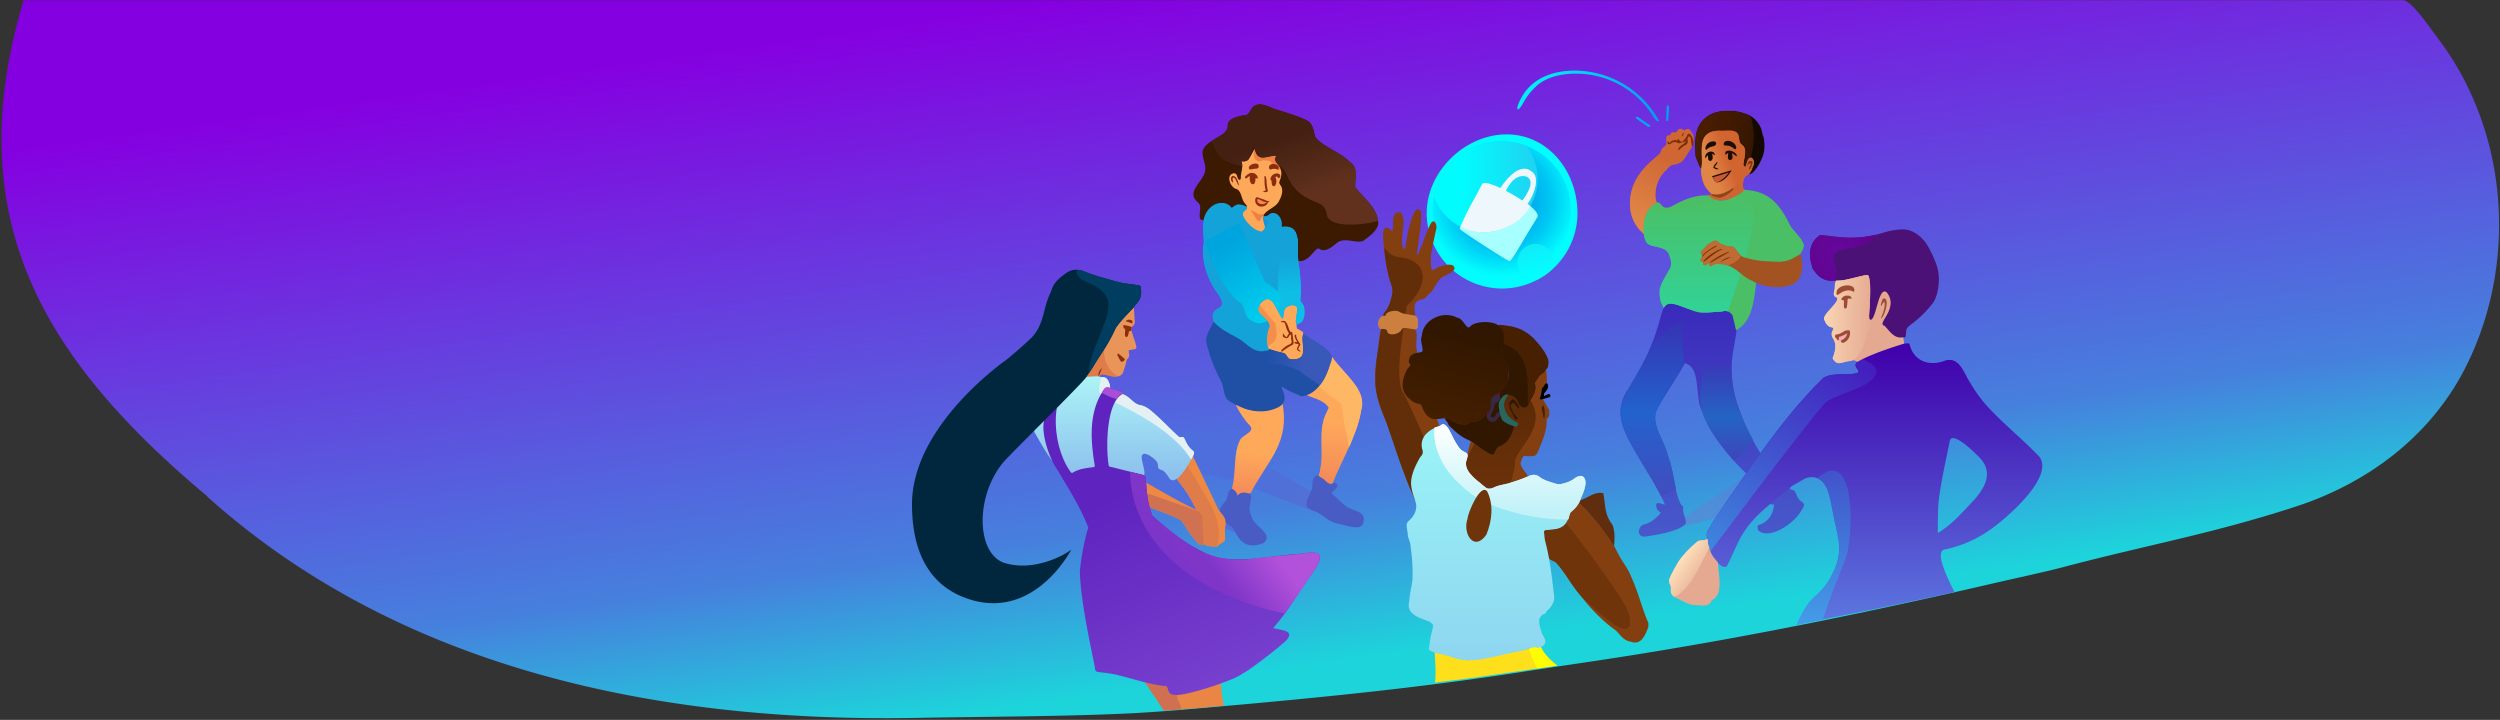 <svg id="Layer_1" data-name="Layer 1" xmlns="http://www.w3.org/2000/svg" xmlns:xlink="http://www.w3.org/1999/xlink" viewBox="0 0 1733 499"><rect x="0" y="0" width="1733" height="499" fill="#333333" stroke="none"/><defs><linearGradient id="linear-gradient" x1="846.75" y1="-14.44" x2="913.41" y2="459.97" gradientUnits="userSpaceOnUse"><stop offset="0" stop-color="#8500e0"/><stop offset=".77" stop-color="#4680dd"/><stop offset="1" stop-color="#1dd4db"/></linearGradient><linearGradient id="linear-gradient-2" x1="182.57" y1="631.59" x2="183.05" y2="631.77" gradientTransform="matrix(119.19 0 0 -75.21 -20585.18 47839.6)" gradientUnits="userSpaceOnUse"><stop offset="0" stop-color="#4e8fd8"/><stop offset="1" stop-color="#4680dd"/></linearGradient><linearGradient id="linear-gradient-3" x1="183.06" y1="633.18" x2="183.06" y2="632.18" gradientTransform="matrix(127.6 0 0 -163.28 -22172.29 103593.63)" gradientUnits="userSpaceOnUse"><stop offset="0" stop-color="#3a29bb"/><stop offset="1" stop-color="#4759ca"/></linearGradient><linearGradient id="linear-gradient-4" x1="180.36" y1="632.89" x2="180.36" y2="631.89" gradientTransform="matrix(44.43 0 0 -120.99 -6868.71 76797.93)" gradientUnits="userSpaceOnUse"><stop offset="0" stop-color="#3634b4"/><stop offset=".51" stop-color="#2262cd"/><stop offset="1" stop-color="#434cbe"/></linearGradient><linearGradient id="linear-gradient-5" x1="179.45" y1="631.98" x2="179.45" y2="630.98" gradientTransform="matrix(36.43 0 0 -66.31 -5340.17 42159.57)" gradientUnits="userSpaceOnUse"><stop offset="0" stop-color="#3a39b8"/><stop offset=".55" stop-color="#2464c3"/><stop offset="1" stop-color="#3e45bc"/></linearGradient><linearGradient id="linear-gradient-6" x1="180.43" y1="629.93" x2="179.54" y2="630.23" gradientTransform="matrix(40.5 0 0 -39.64 -6092.86 25075.36)" gradientUnits="userSpaceOnUse"><stop offset="0" stop-color="#351600"/><stop offset="1" stop-color="#4a1d00"/></linearGradient><linearGradient id="linear-gradient-7" x1="179.65" y1="631.72" x2="179.42" y2="630.93" gradientTransform="matrix(37.24 0 0 -60.2 -5538.72 38135.85)" gradientUnits="userSpaceOnUse"><stop offset="0" stop-color="#cf6634"/><stop offset="1" stop-color="#df8547"/></linearGradient><linearGradient id="linear-gradient-8" x1="182.09" y1="632.26" x2="182.09" y2="631.25" gradientTransform="matrix(76.48 0 0 -76.79 -12748.31 48687.7)" gradientUnits="userSpaceOnUse"><stop offset="0" stop-color="#4bbf65"/><stop offset="1" stop-color="#32d296"/></linearGradient><linearGradient id="linear-gradient-9" x1="178.53" y1="630.61" x2="178.17" y2="630.41" gradientTransform="matrix(30.49 0 0 -44.71 -4246.56 28301.07)" gradientUnits="userSpaceOnUse"><stop offset="0" stop-color="#d26430"/><stop offset="1" stop-color="#df8546"/></linearGradient><linearGradient id="linear-gradient-10" x1="183.71" y1="633.31" x2="183.71" y2="632.31" gradientTransform="matrix(232.77 0 0 -194.97 -41462.05 123716.81)" gradientUnits="userSpaceOnUse"><stop offset="0" stop-color="#4000ab"/><stop offset="1" stop-color="#5d79e1"/></linearGradient><linearGradient id="linear-gradient-11" x1="183.22" y1="633.18" x2="182.69" y2="631.94" gradientTransform="matrix(117.6 0 0 -133.78 -20272.06 84934.37)" gradientUnits="userSpaceOnUse"><stop offset="0" stop-color="#4415bb"/><stop offset="1" stop-color="#3e86de"/></linearGradient><linearGradient id="linear-gradient-12" x1="179.6" y1="632.75" x2="179.6" y2="631.75" gradientTransform="matrix(37.54 0 0 -107.01 -5478.94 68038.32)" gradientUnits="userSpaceOnUse"><stop offset="0" stop-color="#4254cb"/><stop offset="1" stop-color="#439ee9"/></linearGradient><linearGradient id="linear-gradient-13" x1="1258.26" y1="220.59" x2="1299.28" y2="221.43" gradientUnits="userSpaceOnUse"><stop offset="0" stop-color="#fddfb9"/><stop offset=".58" stop-color="#eebda0"/><stop offset="1" stop-color="#e5a992"/></linearGradient><linearGradient id="linear-gradient-14" x1="1164.73" y1="388.52" x2="1177.56" y2="397.45" gradientUnits="userSpaceOnUse"><stop offset="0" stop-color="#fddfb9"/><stop offset="1" stop-color="#ecba9e"/></linearGradient><linearGradient id="linear-gradient-15" x1="183.6" y1="631.53" x2="183.1" y2="631.68" gradientTransform="matrix(143.09 0 0 -72.92 -25360.74 46395.2)" gradientUnits="userSpaceOnUse"><stop offset="0" stop-color="#5171d6"/><stop offset="1" stop-color="#4e6edd"/></linearGradient><linearGradient id="linear-gradient-16" x1="179.91" y1="632.49" x2="179.87" y2="631.26" gradientTransform="matrix(40.05 0 0 -88.57 -6280 56265.92)" gradientUnits="userSpaceOnUse"><stop offset="0" stop-color="#fea85a"/><stop offset=".43" stop-color="#fea85a"/><stop offset="1" stop-color="#ed7b58"/></linearGradient><linearGradient id="linear-gradient-17" x1="179.43" y1="631.91" x2="179.37" y2="630.68" gradientTransform="matrix(36.09 0 0 -64.11 -5603.06 40792.29)" xlink:href="#linear-gradient-16"/><linearGradient id="linear-gradient-18" x1="182.15" y1="629.78" x2="181.77" y2="629.82" gradientTransform="matrix(70.87 0 0 -36.03 -12003.25 22937.31)" gradientUnits="userSpaceOnUse"><stop offset="0" stop-color="#3959b9"/><stop offset="1" stop-color="#1f50a6"/></linearGradient><linearGradient id="linear-gradient-19" x1="182.76" y1="632.11" x2="182.97" y2="631.66" gradientTransform="matrix(115.18 0 0 -83.18 -20168.38 52677.53)" gradientUnits="userSpaceOnUse"><stop offset="0" stop-color="#442012"/><stop offset="1" stop-color="#61311d"/></linearGradient><linearGradient id="linear-gradient-20" x1="177.19" y1="631.59" x2="177.21" y2="631.16" gradientTransform="matrix(25.28 0 0 -60.37 -3587.62 38305.3)" gradientUnits="userSpaceOnUse"><stop offset="0" stop-color="#14a2d9"/><stop offset="1" stop-color="#0ebee4"/></linearGradient><linearGradient id="linear-gradient-21" x1="181.23" y1="631.08" x2="180.87" y2="631.92" gradientTransform="matrix(52.66 0 0 -69.74 -8669.83 44235.85)" gradientUnits="userSpaceOnUse"><stop offset="0" stop-color="#00cfee"/><stop offset="1" stop-color="#00a4de"/></linearGradient><linearGradient id="linear-gradient-22" x1="182.85" y1="632.14" x2="182.85" y2="631.15" gradientTransform="matrix(111.43 0 0 -72.2 -19603.31 45900.33)" gradientUnits="userSpaceOnUse"><stop offset="0" stop-color="#adf5f7"/><stop offset=".99" stop-color="#8cc0ed"/></linearGradient><linearGradient id="linear-gradient-23" x1="183.46" y1="633.09" x2="183.74" y2="632.37" gradientTransform="matrix(191.47 0 0 -213.15 -34322.79 135273.13)" gradientUnits="userSpaceOnUse"><stop offset="0" stop-color="#5f23bf"/><stop offset="1" stop-color="#7942cf"/></linearGradient><linearGradient id="linear-gradient-24" x1="183.25" y1="632.27" x2="182.81" y2="632.02" gradientTransform="matrix(131.63 0 0 -98.29 -23251.77 62511.98)" gradientUnits="userSpaceOnUse"><stop offset="0" stop-color="#b251da"/><stop offset=".66" stop-color="#7e35c8"/><stop offset="1" stop-color="#7d34c8"/></linearGradient><linearGradient id="linear-gradient-25" x1="177.01" y1="628.6" x2="177.23" y2="627.82" gradientTransform="matrix(25 0 0 -25 -3364.02 15885.11)" gradientUnits="userSpaceOnUse"><stop offset="0" stop-color="#10ebf9"/><stop offset="1" stop-color="#03fefe"/></linearGradient><linearGradient id="linear-gradient-26" x1="182.42" y1="631.38" x2="181.72" y2="631.38" gradientTransform="matrix(71.99 0 0 -63.11 -12068.35 39972.58)" gradientUnits="userSpaceOnUse"><stop offset="0" stop-color="#1fd3f2"/><stop offset="1" stop-color="#01fcfd"/></linearGradient><linearGradient id="linear-gradient-27" x1="182.24" y1="629.73" x2="183.09" y2="629.65" gradientTransform="matrix(98 0 0 -35 -16796 22105)" gradientUnits="userSpaceOnUse"><stop offset="0" stop-color="#00eefd"/><stop offset="1" stop-color="#00a1ef"/></linearGradient><linearGradient id="linear-gradient-28" x1="92.48" y1="621.69" x2="92.51" y2="621.02" gradientTransform="matrix(2 0 0 -11 971 6913)" gradientUnits="userSpaceOnUse"><stop offset="0" stop-color="#009fee"/><stop offset="1" stop-color="#009fee"/></linearGradient><linearGradient id="linear-gradient-29" x1="165.7" y1="614.51" x2="166.55" y2="614.17" gradientTransform="matrix(10 0 0 -7 -522 4385)" gradientUnits="userSpaceOnUse"><stop offset="0" stop-color="#00adf1"/><stop offset=".98" stop-color="#00a5f0"/></linearGradient><linearGradient id="linear-gradient-30" x1="181.04" y1="632.23" x2="181.04" y2="631.23" gradientTransform="matrix(53.15 0 0 -75.78 -8584.51 48179.03)" gradientUnits="userSpaceOnUse"><stop offset="0" stop-color="#592906"/><stop offset="1" stop-color="#6c320a"/></linearGradient><linearGradient id="linear-gradient-31" x1="182.98" y1="633.18" x2="182.98" y2="632.18" gradientTransform="matrix(123.89 0 0 -163.74 -21636.23 103969.8)" gradientUnits="userSpaceOnUse"><stop offset="0" stop-color="#9bf5f7"/><stop offset="1" stop-color="#8ed6f0"/></linearGradient><linearGradient id="linear-gradient-32" x1="182.74" y1="631.65" x2="182.74" y2="630.62" gradientTransform="matrix(104.78 0 0 -65.94 -18100.43 41966.93)" gradientUnits="userSpaceOnUse"><stop offset="0" stop-color="#fff"/><stop offset="1" stop-color="#fff" stop-opacity="0"/></linearGradient><linearGradient id="linear-gradient-33" x1="182.74" y1="631.97" x2="182.74" y2="631.08" gradientTransform="matrix(104.78 0 0 -65.94 -18100.43 41966.93)" gradientUnits="userSpaceOnUse"><stop offset="0" stop-color="#fff"/><stop offset="1" stop-color="#c2f2f8"/></linearGradient><linearGradient id="linear-gradient-34" x1="182.1" y1="632.03" x2="181.92" y2="631.28" gradientTransform="matrix(73.77 0 0 -76.12 -12417.81 48345.25)" gradientUnits="userSpaceOnUse"><stop offset="0" stop-color="#321700"/><stop offset="1" stop-color="#441f00"/></linearGradient><radialGradient id="radial-gradient" cx="182.54" cy="626.78" r=".88" gradientTransform="matrix(24.8 20.01 20.01 -24.8 -15795.27 12066.22)" gradientUnits="userSpaceOnUse"><stop offset="0" stop-color="#65079d"/><stop offset="1" stop-color="#5f048c"/></radialGradient><radialGradient id="radial-gradient-2" cx="182.58" cy="632.18" r=".55" gradientTransform="matrix(96 0 0 -96 -16487 60828)" gradientUnits="userSpaceOnUse"><stop offset="0" stop-color="#4575d6"/><stop offset=".35" stop-color="#00a8ec"/><stop offset=".66" stop-color="#00c7f4"/><stop offset="1" stop-color="#02fdfe"/></radialGradient><style>.cls-17,.cls-18,.cls-26,.cls-29,.cls-30,.cls-35,.cls-37,.cls-45,.cls-51,.cls-54,.cls-74,.cls-75,.cls-77,.cls-84,.cls-85{fill-rule:evenodd}.cls-17{fill:#7f2f01}.cls-18{fill:#1c0d07}.cls-26{fill:#e5a992}.cls-29{fill:#9c4c34}.cls-30{fill:#f6abb2}.cls-35{fill:#fea85a}.cls-37{fill:#ee8141}.cls-45{fill:#8c2d0d}.cls-51{fill:#df7d4a}.cls-54{fill:#8b2e0e}.cls-74{fill:#843f11}.cls-75{fill:#70340b}.cls-77{fill:#622e09}.cls-84{fill:#321700}.cls-85{fill:#462001}</style></defs><path d="M1665.82.13c5.85 0 19.88 20.9 23.36 25.42a200.7 200.7 0 0119 29.77 214.89 214.89 0 0121.54 66.23c7.09 45.88-.2 94.08-21.75 135.3-24.11 46.13-67.1 78.12-116 94.12-58 19-103.17 26.63-162.2 42.27-11 2.92-35.76 8.31-46.88 10.88-83.18 19.28-166.41 36.71-257.86 51.07-21.56 3.39-50.31 7.51-72 10.89-71.07 11-143 18-214.6 24.28-18.82 1.64-37.22 3.28-56.09 4.18-46.61 2.23-103 2.23-145.4 3.07-197.21 3.89-368.75-41.56-493.28-153.38V344C27.31 246.68-28.06 149.17 16.37.13z" fill="url(#linear-gradient)" fill-rule="evenodd"/><path d="M1164.12 364.65c7 0 45.85-9.69 76.16-26.28 40.07-21.93 50.84-44.94 32.11-48.67-15.13-3-34.13 20.83-62.55 40.33-33.36 22.9-54.51 34.62-45.72 34.62z" fill="url(#linear-gradient-2)" fill-rule="evenodd"/><path d="M1153.63 348.39c-6.15-12.64-13.75-24.5-20.69-36.7-8.7-14.2-14.41-28-3.6-43 34.79-54.55 10.83-68.38 47.18-54.23 7.14 1.81 15-1.09 22 .06 8.76 5.56 4.44 18.29 3.32 26.85a75.06 75.06 0 001.23 34.69c7.08 23.43 20.68 48.22 39 63.61 2.84-.73 3.09 4.47 4.74 6 .83 1.87 4.51 2.75 3.56 5.11-3.51 8.5-14.2 17.19-23.43 18.81-3.76.56-10-.32-8.28-5.51 7.26-2.19 10.34-7.44 11.16-14.32-2.56.08-4.92-.83-5.2-3.63.63-1.17 2.36-1.05 3.73-1.69-19.2-16.78-39.72-35.19-48.61-59.7-5.2-9.9-.27-30.12-11.81-33-5.94 10.77-13.19 20.71-19 31.56-5.46 10.85 5.06 21.87 7.23 32.55 4.49 10.93 4 23.8 9.2 34.2a2.1 2.1 0 011.43 2.27c-.62 3.59 2.31 7.09 1.78 10.47-3.53 5.5-21.86 8.35-28.62 9.22-5.42 0-4.7-6.61-.79-8.4 4.42-.63 9.69-4.8 12.14-8.46-2.48-.94-3.11-2.68-3.22-5-.13-3 4.24-.43 5.9-.36a7.21 7.21 0 00-.37-1.4z" fill="url(#linear-gradient-3)" fill-rule="evenodd"/><path d="M1145.42 237.07c1.51-1.36 22.94-19.63 21.73-12.72-2.36 8.37-.28 19.35.28 28.2-5.7 10.52-12.88 20.16-18.46 30.74-5.61 9.13 5.12 22.81 7.23 32.55 2.63 7.34 4 15.17 5.55 22.8a49.08 49.08 0 01-10.42 5.11c-7.41-16.67-30.94-44.56-27.86-61.58 5.12-16 16.78-29 22-45.1z" fill="url(#linear-gradient-4)" fill-rule="evenodd"/><path d="M1155.09 95.16c.19-1.24 1.32-1.43 2.4-1.43h.29l.13-.37c.52-1.38.88-1.75 2.16-1.65h.73a1.62 1.62 0 001.87-.87l.08-.15a2.49 2.49 0 012.48-1.42 2.57 2.57 0 011.08.39l.42.24.43.22-.08.36a10.54 10.54 0 001.33-.59c1.52-.92 2.76-.51 3.75 1l.37.58a8.85 8.85 0 011.59 4 12 12 0 01-1.89 7.35l-1.23 2c-1 1.67-2.08 3.32-3.2 4.92a9.62 9.62 0 01-7.43 4.22 5.49 5.49 0 00-3.45 1.82l-.35.36-.7.71-.36.34-.1.14-.28.4a1.76 1.76 0 01-.75.65 23 23 0 00-6.77 14.71 15.3 15.3 0 00.83 7.26v.36c-4.8 2.49-7.05 6.73-8 11.83a25 25 0 00-.31 9.56s0 .05-.09.09l-.34.18-.91-.9-.93-.89a21.89 21.89 0 01-2.18-2.34c-5-6.39-6.49-13.69-5.5-21.67 1.06-8.59 5.27-15.55 11.08-21.62 1.4-1.46 2.91-2.83 4.43-4.17l2.76-2.41c.61-.53 1.21-1.07 1.81-1.62a3.52 3.52 0 001-1.58 7.13 7.13 0 012.13-3.28l.43-.42.66-.63.22-.21a1.38 1.38 0 00.29-.58l.11-.33.05-.16v-.9l-.06-.9a12.52 12.52 0 010-2.67z" fill="#cf6634" fill-rule="evenodd"/><path d="M1185.77 252.65c3.55-.72 9 .76 14.62 3.55 0 17.08 6.36 33.84 14.73 48.57-4.53 7.14-8.2 12.72-13.76 14-10.65-14.22-24.13-27.09-22.66-46.28.14-6.07.92-18.28 7.07-19.85z" fill="url(#linear-gradient-5)" fill-rule="evenodd"/><path d="M1208.41 113.06c.42-2.75.82-5.51 1.07-8.28a4.73 4.73 0 00-2.44-4.68 3.21 3.21 0 01-1.2-1.64 29.75 29.75 0 01-.76-3.78c-.38-2.35-1.73-3.74-4.09-3.8-3.58-.1-7.17-.17-10.74 0a10.35 10.35 0 00-6.41 2.61 9.77 9.77 0 00-3 6.78c-.23 3.82-.34 7.65-.52 11.47a70.4 70.4 0 01-.26 3.85 3.84 3.84 0 01-.47 1c-.37-.24-.93-.4-1.08-.74-1-2.23-1.87-4.51-2.79-6.76a7.64 7.64 0 00-.28-.93c-.1-3.15-.42-6.32-.25-9.46.25-4.93 1-9.75 4.07-13.91a19.77 19.77 0 017.75-6c2.07-1 4.43-1.27 6.67-1.88h7.91a38.9 38.9 0 015.63 1.09c2.7.93 5.56 1.6 7.84 3.48a18.08 18.08 0 015.78 7.78c.59 1.66.72 3.5 1.4 5.11s.65 3.48.83 5.22a21.39 21.39 0 01-2.39 11.62 31.44 31.44 0 01-4.81 7.58 5.34 5.34 0 01-3.64 2c.14-.37.25-.76.42-1.11.86-1.87 1.74-3.72 2.6-5.58a4.58 4.58 0 000-3.63 1.64 1.64 0 00-2.9-.61 10.86 10.86 0 00-1.09 1.91 1 1 0 000 .17 3.12 3.12 0 01-.17.65 23.46 23.46 0 00-1.07 2.94c-1.69-.51-1.84-.88-1.58-2.59z" fill="#140900" fill-rule="evenodd"/><path d="M1202.72 77.19l1.15.16a18.88 18.88 0 013.35.74l.6.2 1.22.4a25.16 25.16 0 014.17 1.66c3.27 8.69 3.09 19.86.35 29a1.69 1.69 0 00-1.25.65 5.24 5.24 0 00-.66 1.06l-.28.57-.15.28v.17a3.12 3.12 0 01-.17.65 23.46 23.46 0 00-1.07 2.94l-.34-.11-.15-.05-.27-.11c-.84-.36-1-.78-.89-1.81v-.51c.42-2.75.82-5.51 1.07-8.28a4.73 4.73 0 00-2.44-4.68 3.21 3.21 0 01-1.2-1.64 21.79 21.79 0 01-.58-2.69l-.18-1.09c-.38-2.35-1.73-3.74-4.09-3.8-3.58-.1-7.17-.17-10.74 0a10.35 10.35 0 00-6.41 2.61 9.77 9.77 0 00-3 6.78c-.09 1.53-.16 3.06-.23 4.59l-.19 4.59c0 .76-.06 1.53-.1 2.29a70.4 70.4 0 01-.26 3.85 1.59 1.59 0 01-.23.6l-.16.29a1.09 1.09 0 00-.08.15l-.27-.15-.28-.15a1 1 0 01-.53-.44c-.59-1.34-1.14-2.7-1.69-4.05l-1.1-2.71a7.64 7.64 0 00-.28-.93l-.09-2.1-.11-2.11a51.08 51.08 0 010-5.25c.25-4.93 1-9.76 4.07-13.91a19.89 19.89 0 0111.59-7.16l1.7-.39 1.13-.28h7.91z" fill="url(#linear-gradient-6)" fill-rule="evenodd"/><path d="M1191.78 90.64c4.3.64 12.22-2.06 13.41 3.89.48 2 .33 4.43 2.21 5.78 4.19 2.93 1.56 8.86 1.19 13-.38.88.57 2.88 1.45 1.84.15-.4.61-2 .74-2.46.2-.11.18-.36.31-.52l-.07-.08c1.74-6.24 6.88-.84 4.06 3.62-2.19 7.32-5.06 4.7-6.19 8.73-.48 2.31-1.54 5.29.68 7-4 5.09-10.81 7.36-17.22 7.39-3.32.58-11.78 4.66-8-3.61l2.47-.61a18.56 18.56 0 01-7.06-11.83c-.93-2.85-.43-6 0-9 .15-10.11-2.54-23.35 12.02-23.14z" fill="#ce6432" fill-rule="evenodd"/><path d="M1153.13 102.24a21.52 21.52 0 015.7 1.18q8 2.82 8.27 7.28a9.54 9.54 0 01-6.73 3.33 6 6 0 00-3.8 2.18l-.35.35c-.24.24-.47.48-.71.7l-.1.14-.28.4a1.76 1.76 0 01-.75.65 23 23 0 00-6.77 14.71 15.3 15.3 0 00.83 7.26v.36c-4.8 2.49-7 6.73-8 11.83a25 25 0 00-.31 9.56s0 .05-.09.09l-.34.18-.91-.9-.93-.89a21.89 21.89 0 01-2.18-2.34c-5-6.39-6.49-13.69-5.5-21.67 1.06-8.59 5.27-15.55 11.08-21.62 1.4-1.46 2.91-2.83 4.43-4.17l2.76-2.41c.61-.53 1.21-1.07 1.81-1.62a3.44 3.44 0 001-1.58 6.5 6.5 0 011.71-2.85z" fill="url(#linear-gradient-7)" fill-rule="evenodd"/><path d="M1200.92 218.4c-1.41-1.87-3.89-3.43-6.51-2.62-4.29.81-9 .27-13.32.85-7.89 1.58-23-11.95-27.69-3.16-6.55-9.85-.68-19 4.44-27.81 1.78-4.26-.41-11.92-5.18-13.39-3.74-1.65-9.71-1-11.81-5-2.86-8.92-1.85-22.11 7.53-26.67 2.18-1.56 3.28 2.5 5.19 3.08 3.36 1.3 6.8-1.82 9.83-3.05 6.37-3.36 13.62-5.57 20.85-5.21 6.61 7.28 19 2 25.12-3.78 17.5.68 24.88 10.84 31.91 25.28 3 4.34 8.1 8.15 9.27 13.35-2 11.52-16.08 12.21-25.64 11.19-5.91.7-13.25 12.87-7.49 14.8-1.65 11.52-2.39 26.59-14 32.64-.82-3.51-1.6-7-2.48-10.53z" fill="#4bbf65" fill-rule="evenodd"/><path d="M1145.91 146.27c16.38 4.06 78.52-22.48 69.21 9.45a212.61 212.61 0 01-5.48 23.48c-2.78-.35-8.1 8.3-3.08 10.27-2.76 8.81-5.82 17.74-9 26.43-1.85-1-4 .43-6.06.24-.94 0-2.13 0-3.08.09-16.45 3.41-31.16-12-35.07-2.76-2-3.13-2.71-7-3-10.58-.12-6.26 5.12-11.64 7.46-17.23 1.59-2.47.34-5.16-.41-7.69-1-6.71-8.72-6.31-13.78-8.2-6.78-3.11-4.45-19.21-.76-24.32 1 .3 2 .57 3 .82z" fill="url(#linear-gradient-8)" fill-rule="evenodd"/><path d="M1213.81 194.33a35.73 35.73 0 01-7.75-5.25c-2.94-2.4-6-4.58-9.82-5.53-1.79-.45-5.68-1.89-6-1.59-.16.13-2.54.79-3.35 1.21-1.33.69-1.56 1.78-1.93.35a6.75 6.75 0 01-.08-1.11c3.61-2.84.43-.16-.08-.33a18.66 18.66 0 01-2.47 1.61c-1 .48-1.58 0-1.71-1.4-.18-.68.39-1 .74-1.32 3.21-3.25 1.07-1.57 0-.4a1.87 1.87 0 01-1 .72c-1.45.16-1.65-.66-1.42-1.82.3-.41.65-.84 1-1.27 1.69-2 1-1.14.2-1.25l-1.22-1.47a3.19 3.19 0 011.42-2.27 39.49 39.49 0 002.9-3.15 6 6 0 011.25-.91c1.14-.69 2.27-1.4 3.45-2 1.41-.73 2.48.18 3.55.9a8.61 8.61 0 001.91 1.32c2.19.64 4.25 1.85 6.68 1.56a3 3 0 012.78 1.48c1.78 2.35 3.3 5.15 6.31 6a63.45 63.45 0 0010.26 2.24c4.3.52 8.66.64 13 .77a19.28 19.28 0 0010.48-2.42c1.66-1 3.37-1.83 5.06-2.72.08 0 .25.11.38.16.31 2.57.81 5.13.87 7.7a16.32 16.32 0 01-2.69 9.8c-1.52 2.19-4 3.2-6.34 4a25.5 25.5 0 01-6.41 1.06 35.39 35.39 0 01-15.31-2.61l-.83-.28c-1.28-.61-2.55-1.24-3.84-1.82z" fill="#a35321" fill-rule="evenodd"/><path d="M1191.5 168a3.25 3.25 0 01.42.31l.41.35a3.42 3.42 0 001.08.66c.44.12.88.28 1.31.43l1 .36a9.89 9.89 0 004 .81h.36a3 3 0 012.78 1.48c.19.25.38.51.56.77l.56.78a16.2 16.2 0 002.79 3.2c-.78 2.46-3.74 4.77-8.85 6.92a15.72 15.72 0 00-1.69-.51 11.5 11.5 0 00-1.93-.27l-.77-.05h-.63a7.33 7.33 0 01-2-.45c0-.13-1.44.33-1.54.36a7.45 7.45 0 00-2.27.88 3.09 3.09 0 01-1.39.66c-.78 0-.82-1.57-.8-2.07a.9.9 0 010-.13v-.35s-.75.47-1.13.74a9.1 9.1 0 01-1.43.87c-1 .48-1.58 0-1.71-1.4a.91.91 0 01.35-1s0-.33-.14-.24a1.14 1.14 0 01-.49.21 1.33 1.33 0 01-1.35-.42 1.7 1.7 0 01-.14-1.13 2.49 2.49 0 01.68-1.1l.67-.77c.21-.24.45-.44.46-.79 0-.06 0-.13-.07-.14a.16.16 0 00-.1 0 .47.47 0 01-.38-.07 1.33 1.33 0 01-.29-.29l-.69-.83c-.69-.83.59-2 1.2-2.55a12.7 12.7 0 001.49-1.53l.7-.82c.23-.27.47-.54.71-.8a5 5 0 011-.78l1.59-1c.68-.41 1.37-.82 2.08-1.19a2.61 2.61 0 012.87.44z" fill="#be6c33" fill-rule="evenodd"/><path d="M1191.78 90.64h7.92a6.57 6.57 0 012.94.56 3.93 3.93 0 012.55 3.32 6.19 6.19 0 00.15.86l.2.86a8.79 8.79 0 01.15.87 4.3 4.3 0 001.71 3.18l.21.16a5.07 5.07 0 012.09 4.24 29.43 29.43 0 01-.55 5.31l-.35 2-.21 1.32a2.09 2.09 0 00.29 1.72 48.32 48.32 0 01-5.49 12.9c-2.22 3.44-9.1 7.4-14.56 7.4a22.87 22.87 0 01-3.72-.28l1.75-.43-.09-.08-.55-.46-.48-.44-.43-.4-.16-.15-.32-.32-.33-.34-.35-.38a21.68 21.68 0 01-1.79-2.27 16.87 16.87 0 01-2-4.57l-.17-.64-.16-.61-.14-.6-.12-.56-.21-1-.21-1-.06-.29v-.11a5.41 5.41 0 01-.06-1.43v-.99l.08-.79.07-.54.13-1 .26-1.79v-.14c.09-1.71.07-3.11 0-4.39v-1l-.1-1.82v-.91a37.23 37.23 0 01.16-5.32c.45-4.47 2.41-7.37 6.61-8.77a15.39 15.39 0 015.3-.87z" fill="url(#linear-gradient-9)" fill-rule="evenodd"/><path d="M1201 130.51c1 0 .71.71-.2 1.66l-.25.24-.27.25a.86.86 0 01-.14.13l-.3.26-.32.27-.17.13-.35.27-.18.13-.38.27-.38.27-.4.26-.4.26-.41.25-.42.24-.21.12-.41.23-.42.21-.42.2-.41.19c-.27.12-.54.22-.8.32l-.39.12a4.79 4.79 0 01-1.84.27 17.25 17.25 0 01-6.08-2.08l1.43-.35-.09-.08-.1-.08c4.85 1.16 9.19-.68 13.36-3.32l.64-.42.32-.21z" fill="#8f451a" fill-rule="evenodd"/><path class="cls-17" d="M1194.11 172.74a41 41 0 00-4.5 2.41c-2.61 1.82-5.1 3.79-7.61 5.73-.4.31-1.36.6-1.28.15 3.1-3.92 11.43-9.11 13.39-8.29zM1180.5 176.57c.37-.42.86-.78 1.26-1.16a15.88 15.88 0 011.84-1.53c1.06-.73 2.16-1.4 3.27-2.06a7.74 7.74 0 013.19-1.5h.06a.08.08 0 01.05 0 .46.46 0 01.07.16c0 .24-1.08.73-1.29.86-.49.3-1 .59-1.49.87a25 25 0 00-7.51 5.93c-.2.24-.14-.33-.12-.41a2.46 2.46 0 01.38-.82 2.7 2.7 0 01.29-.34zM1198.42 174.53s.09.07.15.18a.14.14 0 010 .06c0 .14-.91.58-1.07.67l-1.25.72-2.5 1.43-5 2.84-.9.51a9.66 9.66 0 01-2.41 1.19c-.12 0 0-.37 0-.4a2 2 0 01.51-.39c.34-.27.69-.52 1-.78.7-.5 1.41-1 2.14-1.45a47.85 47.85 0 014.47-2.52c.86-.43 1.72-.83 2.6-1.22l1.29-.54.68-.27c.15-.02.22-.05.29-.03zM1192.18 181.75a41.53 41.53 0 013.83-2.53 11.24 11.24 0 013.83-1.09c-.92.47-1.83 1-2.77 1.4-1.62.76-3.27 1.48-4.9 2.21z"/><path class="cls-18" d="M1203.58 102.06a1.89 1.89 0 01-.48 1.33c-.09.11-.87-.09-1.15-.34a7.75 7.75 0 00-5.9-2.14c-.4 0-1.23-.5-1.21-.73a2.84 2.84 0 01.71-1.9 5.85 5.85 0 012.09-.7c2.9.17 5.43 1.99 5.94 4.48zM1200.59 106.12c.18 1.1.34 1.89.42 2.69a1.88 1.88 0 01-1.55 2.1c-1.18.11-1.61-.73-1.66-1.62a28.12 28.12 0 01.22-3.36c-.5.36-1.15.85-1.79 1.33a1.75 1.75 0 01.48-2.41c2.18-1.37 6.86.63 7.24 3.1 0 .07-.06.15-.19.45zM1186.91 106.52a19.59 19.59 0 01.35 2.76 3.13 3.13 0 01-.59 1.67 1.39 1.39 0 01-2.47-.39c-.21-.83-.14-1.73-.4-3l-1.69 2.19a3.68 3.68 0 011.89-4.1 3.62 3.62 0 013.85-.06 6.45 6.45 0 011 1.68l-.42.18zM1200.41 118c-2.21 3.54-4.46 6.68-8.46 8.12-2.1.75-3.28.11-4-1.91a12.18 12.18 0 00-1.22-2.06zM1187.55 98c.85.07 2 0 2.07 1.28.08 1.06-.79 1.86-2 2.11a15.12 15.12 0 00-2.81.91 7 7 0 00-1.39 1.06c-.27.21-.55.41-.83.61l-.42-.94a5.33 5.33 0 015.4-5zM1191 117.32a3.6 3.6 0 01-1.23 0c-.74-.3-1.74-.59-2-1.17-.22-.43.45-1.33.82-2a6.67 6.67 0 01.92-1c.28-.29.55-.6.82-.9l.33.17c-.28.54-.51 1.1-.84 1.61s-.82 1.11-1.36 1.81l2.69 1.13z"/><path d="M1211.85 112.49c.21-.11.18-.36.32-.52.24-.07.47-.13.7-.22 1.15-.48 2.31.22 2 1.39a23 23 0 01-1.61 4c-.07.16-.48.18-.73.27 0-.26-.16-.54-.08-.75.41-1.07.87-2.12 1.32-3.2a1.76 1.76 0 00-2.36 1.32 6.29 6.29 0 01-.52 1c.31-1.08.63-2.15.94-3.23z" fill="#7c3900" fill-rule="evenodd"/><path class="cls-17" d="M1156.14 97.68h.27c.19.52.37 1 .62 1.73a5.2 5.2 0 015.58-2.1l.81-1a5 5 0 01.8.94 1.55 1.55 0 002.77.19c.8-1.13 1.93-2 2.44-3.41.61-1.77 1.8-1.86 2.84-.27 1.31 2 2.13 4.22 1.41 6.68a5.29 5.29 0 01-.83 1.33c-.31-2-.65-3.9-.88-5.78-.11-.92-.68-1.46-1.43-1.35-.33 0-.57 1-.73 1.65a3.51 3.51 0 00.12 1.09 3 3 0 01-2.1 3.5 13.92 13.92 0 00-3.15 2.4 7.08 7.08 0 01-1.24.94c-.23-1.4.68-2.23 1.49-3 .61-.6 1.47-1 2.14-1.52a22.57 22.57 0 001.66-1.83c-1.75.56-3.16 1-4.59 1.43a1.83 1.83 0 01-1.31-.3 3.38 3.38 0 00-4.18.33c-.88.63-1.71 1.06-2.71.27l.21-1.88z"/><path class="cls-17" d="M1166.91 92.09l.52.31-1.28 2.11-.51-.31c.43-.7.85-1.41 1.27-2.11z"/><path d="M1191.54 125.92c-1.94 1-2.81.47-3.5-1.69-.17-.51-.4-1-.55-1.37l11-3.33a19.84 19.84 0 01-6.95 6.39z" fill="#c65a35" fill-rule="evenodd"/><path d="M1286.58 254.55c.86 1.16 3 3.67.52 4.25a40.41 40.41 0 01-9.12.67c-5.74 0-11.54 0-15.63 4.08-1.16 1.24-2.47 2.52-3.68 3.69-23.43 24.16-42.26 52.43-61.53 79.9-3.39 5.06-7.28 10.73-10.61 15.79-1.14 2.76-3.85 5.23-3.5 8.36.32 1.74.3 3.72.6 5.4-.08 1 1.76 7.38 3.45 9.08 1.84 2.27 3.58 4.5 3.67 4.54 1.46.76 2.3 2.38 4.09 2.59 1.25.31 2 .12 2.78-1.44 1.91-3.67 7.9-17.58 9.85-20.36 8.41-14.45 22.88-23.89 35-34.44 4.42-2.47 7.32-4.28 8.83-5a13.31 13.31 0 015.17-.9c13.45 1 12.82 22.74 16 33.13 3.06 10.77 3.93 22-1.45 32.29-3.79 8.27-7.4 12.43-14.14 18.45-5.16 5-8.26 11.9-11.39 18.29 36.85-7.13 73.34-14.54 109.34-22.46-2.12-4.68-15.43-29-6.29-29.64a84.37 84.37 0 0030.15-13c11.15-7.51 45.92-37.13 34.89-51.37-10.63-11.08-22.71-20.91-33.34-32a92.37 92.37 0 01-14.24-18.74c-4.52-6.47-7.36-18.87-17.71-15.72-10.56 4.13-21.59.63-24.53-11.12 0-.61-.56-.87-1.6-.87-4.9 0-19.46 5.72-21.75 6.64-3.63 2.22-16.29 4.15-13.8 9.91zm65.1 50.62c2.4-5.93 16.58 8 19.29 10.79 11.28 10.39 5.91 21.09-2.79 30.87-7.67 8.07-15.19 17-24.9 22.61.12-9-.17-18.37 1.29-27.31 1.82-12.39 4.73-24.68 7.11-37z" fill="url(#linear-gradient-10)" fill-rule="evenodd"/><path d="M1290.57 248.69c19 7.57 8.2 16.49-7.35 22.19-2.94 1.2-7 2.76-9.94 4-3.77 1.57-6.89 2.83-9.3 5.9-4.26 4.79-8.4 10.06-12.4 15.07-22.3 28.34-44.39 57.83-66.09 86.66-.23-1.07-.62-2.06-.86-3.11a3.23 3.23 0 01-.75-2.85c-.3-1.68-.29-3.66-.6-5.41-.35-3.12 2.35-5.59 3.5-8.35 3.33-5.06 7.21-10.72 10.61-15.79 18.83-27 37.45-54.53 60.1-78.52 1.67-1.6 3.52-3.38 5.1-5.07 3.42-6.83 27.65-1.47 25.71-6.79a19.26 19.26 0 00-1.56-2.36c-1.62-2.38 1.78-4.82 3.83-5.57z" fill="url(#linear-gradient-11)" fill-rule="evenodd"/><path d="M1272 326.36c14.55 3.38 11.5 50.08 7.53 60.33l-3.37 8.45-6.54 17.11-6.16 17.34c-5.93 1.17-12.25 2.45-18.19 3.6q7.17-14.6 11.5-18.31 4.7-4.42 6.45-6.4a60.16 60.16 0 008.35-13.34 41.92 41.92 0 003.37-12.66c.29-4-.39-7.52-2.73-19.35 0-.17-.2-.73-.33-1.34s-.24-1.29-.31-1.61c-2.3-11.58-3.83-18.73-5.44-22.22a21.23 21.23 0 00-2-3.12 12.58 12.58 0 00-2.56-2.33 17 17 0 00-1.77-1l.25-.34q7.14-5.94 11.95-4.81z" fill="url(#linear-gradient-12)" fill-rule="evenodd"/><path d="M1270.85 194.5a13 13 0 01-11.16-4.25c-.72-.79-1.38-1.64-2.08-2.45a6.34 6.34 0 01-1.66-4.06 9 9 0 00-.41-2c-1.51-5.46-1.18-10.66 2.31-15.32a21 21 0 013.56-3.27 1.79 1.79 0 011.21-.14c3.75.4 7.51.77 11.25 1.28a73.78 73.78 0 0016.87.08 79.33 79.33 0 0015-3.12A47.63 47.63 0 011319 159c5.11 0 9 2.31 12.61 5.57a23.39 23.39 0 015 6.47 74.27 74.27 0 016.14 13.7 32.26 32.26 0 011.08 12.57c-.5 4.69-1.42 9.3-4.2 13.09a76.54 76.54 0 01-8.79 9.5c-2.41 2.31-5.18 4.25-7.79 6.37a4.89 4.89 0 00-1.72 3.82 14.34 14.34 0 00-.2 1.94c.13 1.31-.43 1.89-1.68 1.92-3.58 1-6.51-.26-9.05-2.68a14.41 14.41 0 01-2.44-3.05 4.66 4.66 0 00-2.47-2.31c-1.22-.44-1.37-2-.35-3.35a38 38 0 003.33-5.33c2.19-4 2-8 .51-12.18-.06-.18 0 0 0-.13-.58-1.08-1.19-2.31-2.55-2.34s-1.66 1.23-2.14 2.16a45.45 45.45 0 00-3 9 65.26 65.26 0 01-2.65 7.07c-.35.85-.9 1.45-1.91 1.25a1.68 1.68 0 01-1.35-2c.23-2.09 0-4.2.28-6.29a114.44 114.44 0 00.37-16.35 47.25 47.25 0 00-.66-4.84c-.2-1.45-.48-1.57-2-1.41-3.32.37-6.41 1.63-9.64 2.35a33.23 33.23 0 01-9.4 1.2 5 5 0 01-1.39-.15 17.58 17.58 0 00-2.05-.09z" fill="#4b1176" fill-rule="evenodd"/><path d="M1300.29 162.69c-2.91 6.3-12.87 8.78-20.39 9.8-10.6 1.19-9.45 6.12-7.6 12.44.72 3.08 1.66 6.83-.34 9.59-16.28 2.45-23.55-22.42-10.89-31.13.73-1.07 5 .16 6 .06 11.06 1.62 22.37 2.02 33.22-.76z" fill="url(#radial-gradient)" fill-rule="evenodd"/><path class="cls-26" d="M1278.56 194.09c4.28-.88 8.5-2 12.77-3s4.07-.85 4.6 3.39c1 8.34.14 16.65-.25 24.95.07.88-.29 2 1 2.29 4.12-.25 5.39-24.19 11.34-18.89 8.6 11.18-7.75 21.48-1.66 23 3.77 3.84 6.54 9.11 13 8l.57 4.27c-11.08 3.68-22.51 7.19-32.71 12.9-1.89-2.9-7.71.16-10.61.44-3.54 1.35-4.42-1.13-6.32-3.05 5.89-12.62-3.54-14.19.56-20.18 1-1.91-4.23-.35-6-6.16-3.07-3.45 11.78-13.29 8.24-15.93-2.92-1-1.66-3.66-1.28-5.85.28-2-.14-4.07 1.12-5.73a44.4 44.4 0 005.68-.45zM1185 380.35a20 20 0 004.26 7.67l1.67 2c0 7.09 4.4 22.62-4.43 26-1.14 5.64-8.68 3.12-12.85 3.33-3.9-.48-8.13-3.32-11.92-5-4.16-1.75-3.25-4.6-3.7-8.47-2.63-3.3.52-7 1.74-10.18a60.88 60.88 0 0116.69-20.08c2.12-2.09 4.83-.28 7.13-2.06.51 2 .05 4.23 1.33 6 0 .25.06.5.08.76z"/><path d="M1296.14 211c.36 1.93-2.06 12 1.29 10.75-2.71 7.87-6.48 28.67-16.21 28.69-4.52.72-8.13 3.16-10.73-1.88l-.12-.29c1.59-4.17 3.32-10.24 0-14.08a3.94 3.94 0 01-.62-2.55c-.63-1.7 2.65-4 .19-4.7-2.81-.12-4.11-2.64-5.13-4.85-3-3.39 11.41-13.05 8.38-15.87-3-1-1.84-3.68-1.42-5.91.28-2-.14-4.07 1.12-5.73 7.17 0 13.9-2.79 20.9-3.89 4-.67 2.28 17.31 2.36 20.31z" fill="url(#linear-gradient-13)" fill-rule="evenodd"/><path d="M1183.61 373.6c.49 1.93.08 4.27 1.3 5.95-5.65 10.79-13.75 30.26-24.36 34.13-2.24-1.53-2.74-3.29-2.2-6.65-.6-2.12-2.21-4.1-.82-6.38 1.44-3.75 3.79-7.06 5.52-10.61 3.37-5.32 8-9.81 12.69-13.87 2.25-2.49 5.33-.87 7.87-2.57z" fill="url(#linear-gradient-14)" fill-rule="evenodd"/><path class="cls-29" d="M1277.23 202.36c-1.35.66-2.37 1.78-3.91 2.15-2.49-7.82 14.65-9.1 11.8-2.07-2.6-1.75-5.27-1.24-7.89-.08zM1277.36 208.07a10.58 10.58 0 01-1.08-.37 7.28 7.28 0 01.51-1c1.35-1.92 3.37-1.94 5.35-1.63.62.09 1.12 1 1.61 1.93h-1.59c-1.05-.11-1.47.22-1.47 1.38a28.49 28.49 0 01-.5 4.68 1.4 1.4 0 01-1.06.86 1.43 1.43 0 01-.9-1c-.1-1.51 0-3 0-4.74a3.61 3.61 0 01-.87-.11zM1304.83 207.75a1.39 1.39 0 012.57 0 6.87 6.87 0 01.45 2.91 22 22 0 01-3 9.33 2.92 2.92 0 01-1 .93c1.07-3.46 2.71-6.71 2.65-10.4a5.24 5.24 0 00-.35-1.36 8.3 8.3 0 00-.9 1c-.39.57-.7 1.19-1 1.79l-.58-.25a33.13 33.13 0 011.25-4z"/><path class="cls-30" d="M1274.71 233c1.75-.73 3.49-1.48 5.24-2.2a3.63 3.63 0 01.67-.15l.09.09c-.11 2.42-1.47 3.95-3.54 5-.39.2-.63.69-.94 1.05a5.57 5.57 0 01-2.15-.38c-.49-.33-.63-1.18-.92-1.81z"/><path class="cls-30" d="M1273.16 234.62l1.55-1.62c1.75-.73 3.49-1.48 5.24-2.2"/><path d="M925.47 356.59c6.39-5.93-39.74-27.76-73.66-49.43s-90.11 9.14-60.49 27.08 72.76 40.73 75.75 38.2-51.72-33.84-39.73-42.57 91.73 32.65 98.13 26.72z" fill="url(#linear-gradient-15)" fill-rule="evenodd"/><path d="M915.31 265.94c3.92-5.45 6.2-12.16 7.76-18.65 6.24 8.76 17.52 17.6 20.67 28.19 2.33 17.93-13.75 42.87-19.87 59.51-3.41 2.64-6.14-3.5-9.41-4.42-1-1 .78-3.2.61-4.93 2.45-10.87-.59-22.13 2-32.69.41-3.43 2.9-7.81 4-10.32-3.93-5.91-11.16-6.46-16.75-9.48 3.46-2.2 8.23-4.12 10.91-7.21z" fill="url(#linear-gradient-16)" fill-rule="evenodd"/><path d="M864.92 283.83c-2.9-.58-5.51-3.2-8.27-3.39 1.46 4 6.86 11.76 9.26 14 5.18 5-4.74 6.79-6.41 10.77-4.85 9.57-2.34 22.82-5.63 33.53.77 1.09 2.14 1.65 2.83 2.91.5.67.45 2.31 1.41 2.13 3.77-5 8.11 2.06 10.2-4.53 11.45-20.89 25.64-32.87 20.74-59.53-6.48 5.47-16 5.94-24.13 4.09z" fill="url(#linear-gradient-17)" fill-rule="evenodd"/><path d="M924.66 249.21c3.32 4.34 8.17 9.51 11.67 13.78 5.33 5.88 10 13.8 7.08 21.87a66.78 66.78 0 01-4 14.44c-1.32 3.26-2.63 7.4-4.19 10.53-2.16-9.77-3.85-20-5.5-29.88-3.63-2.64-12.79-9.41-15.57-12.81 4.91-5.07 7.24-13.13 9-19.85a18.2 18.2 0 011.59 1.92z" fill="#feb764" fill-rule="evenodd"/><path class="cls-35" d="M903.62 240.64a38.69 38.69 0 01-.17 5.05 4 4 0 01-3 3.11 9.65 9.65 0 01-6.5.35 2.18 2.18 0 01-1.4-1 24.43 24.43 0 00-1.81-2.62 1 1 0 00-.74-.53c-3.61-.34-7-1.65-10.38-2.77-1.84-1.78-1.78-4-1.47-6.29a25.61 25.61 0 00.09-3.72c0-1.68-.13-3.34 1.12-4.82a2.58 2.58 0 00-.19-3.53c-2.15-2.33-4.24-4.72-6.5-6.94a3 3 0 01-.78-3.36 9 9 0 015.14-6.23c1.68-.71 3.49-1 5 1.28 2.59 3.89 4.75 8 7.27 12.19-.32-1.72.41-3.19.34-4.78a3.87 3.87 0 012.24-3.54 8.27 8.27 0 014-1.29 6 6 0 012.86.67 1.65 1.65 0 011 2 44.27 44.27 0 00-.91 11.43 7 7 0 00.19 2.09c0 .32.12.67.49.7 1 .09 1.59 1 2.53 1.33a2 2 0 011.32 2.17c-.23 3 .33 6 .24 9z"/><path d="M872.91 211.08l11.31 13.34c.94 7.64 2.45 12.1-6 15.67-.69-2.86.28-6.07 0-9-.52-2.56 3.26-4.85.93-7.16-2.1-2.27-4.3-4.78-6.5-6.94-1.83-1.78-.65-4.1.26-5.91z" fill="#f48f4b" fill-rule="evenodd"/><path class="cls-35" d="M876.3 159.22c-3 5.86-13.5-5.79-15-9.47-1.83-3.13 3.48-3.78 2.81-6.16-1.58-3.21-4.07-6-4.77-9.68a3.26 3.26 0 00-2.24-2.44 7.88 7.88 0 01-5.29-7.73c-.21-3.87 5.15-5.66 6.19-1.66.33.77.26 2.23 1.18 2.48a.7.7 0 00.61-.74c-.48-4.27 2.61-8.75-.3-12.69 6.6 2.45 7.4-5.13 10.62-9 1.21 12.49 10.15 2.93 15.34 6.21-4.53 3.77 6.28 7 2.48 15.1 0 1.33-1.37 3-.48 4.12 5.24 6.7-1.75 15.56-8 18.77-1.15.7-3.73 2-3.44 3.46-1.57 2.88 2.85 7 .24 9.39z"/><path class="cls-37" d="M870.53 100q-3 8.45.29 11c3.31 2.51 2.9-1.44 9.73.92 2.12.74-.51 2.9 3.26 4.62s8.19.89 9.88 1.37c.26.08 8.25-13.32 7-13.78q-1.22-.47-31.42-10l-6.25 10zM872.65 153.19c-2.2-.32-4-6-5.57-7.27.37-.77 3.94 2 5.64 2.54 1.14.36 2.78 0 4-.08a30.7 30.7 0 00-2.57 3c-.64 1.06-.22 1.99-1.5 1.81z"/><path d="M845.44 226.37c3.81 3.65 8.89 5.25 13.33 7.93 4.88 2.49 8.28 8.52 14.17 8.45.62-.1 1 .78 1.58.48 1.61-.88 3.53 0 5.1-1 3.23.1 6.63 2.18 10.06 2.44 2.49.58 2.5 4.29 5.34 4.37 2.68.15 5.32 0 7.38-2.11 2.4-4.65-.57-10.55 1-15.36 5.74 3.93 17.82 9.79 19.69 15.69-1.56 10.77-8.6 26.37-20.91 27.44-4.44-2-9.24-3.61-13.26-6.59-.69.38-.38.93-.24 1.4 4.83 9.94-.7 13.17-9.8 15.23-11 1.83-20.31-2.7-27.86-7.46-3.15-3.57-2.55-9.44-4.85-13.63a103.76 103.76 0 01-10.09-27c-.23-4.88 3.34-9.34 5.23-13.72 1.88.52 2.88 2.15 4.15 3.41z" fill="#1f50a6" fill-rule="evenodd"/><path d="M858.77 234.3c7.7 5 10.6 11.06 20.85 7.95.41-.52 1.89.38 2.37.42 3 1.56 7.41.85 9.59 3.48.92 1.47 2 3.1 4 2.94 5.13.24 8.35-1.59 7.65-7.23.51-3.4-1.05-7.05.16-10.27A158.55 158.55 0 01919 242c4 3.23 5.48 5.48 3 10.43-1.94 5-3.49 10.44-7.1 14.55-4-2.56-8.23-5.67-12.08-8.42a21.06 21.06 0 00-3.92-2.41 93.58 93.58 0 00-12.42-3.65c-17.7 3.05-26.07-1.54-34.09-21.55 2.09 1.08 4.39 2.12 6.39 3.34z" fill="url(#linear-gradient-18)" fill-rule="evenodd"/><path d="M915.58 331c3.21 1 4.9 6 8.55 4 .79-.17 1.62-1 2.32.19 2.6 3.63-4.57 5.18-2.94 7.29 3.37 2.56 6 6 9.53 8.41 4.74 3.65 14.35 3 12.05 11.52-1.31 6.47-14.44.89-19 .31-4.93-1.34-8.47-5.23-12.91-7.55-2.53-1.35-5.86-1.74-7.31-4.54-1.14-5.31 4.66-9.74 3.84-15.36.12-3.7 2.14-8 5.88-4.24z" fill="#495cc4" fill-rule="evenodd"/><path d="M857.84 343.73c1.86-3 5.8-2.53 8.63-1.31 2.66 2.82-2.67 9 1.17 15.66.92 6.4 15.86 12.05 8.34 18.3-8 3.38-14.94 1.86-18.86-6.25-1.63-1.81-1.92-4.94-4.53-5.73-8.46-5.15-9.74-9.24-3.17-17 2.22-2.34 1.29-7.37 4.44-8.62a6.46 6.46 0 014 4.91z" fill="#485cc4" fill-rule="evenodd"/><path d="M831.69 150c-.45-3.36 1.73-7.47-1.53-9.9-9-7.91 6.25-15.17 5.33-23.69-.06-3.87-2.15-7.42-1.87-11.35 1.68-8.42 17.29-9.74 17.46-17.93 0-5 6-6 9.82-7 4.2-.27 4.16-.79 6.31-4.13 3.25-6 10.26-3.18 15.31-.91 7.72 3.17 16 4.67 23.53 8.41 4.06 2.1 4.61 7.53 5.72 11.52 6 7.48 16.81 10 23.64 17 6.57 4.36 3.75 11.41 4 17.76 6.15 7.8 15.94 14.65 16 25.7-1.28 5.15-6.56 8.7-10.74 11.67-5.4 1.53-12.34-2.72-17.47.91-3.42 2.58-8.11 7.34-12.6 4.48a1.31 1.31 0 00-1.65 0c-4.14 3.6-6.62 8.79-12.81 8.51-3.33-7.49 4.24-25.32-10.76-23.64-3.19.15 1.16-8.37-7-9.59-2.15-.22-4.78 4.06-6.48 1.6 2.24-4.6 8.92-5.45 11-10.63 1.71-3.14 3.06-7.56.57-10.67a2.54 2.54 0 01-.5-2.47c4.9-11-5.91-12.46-2.2-17.36-5.89-1.66-12.87 5.38-15-5.09-2.58 3.72-3.69 9.72-9.35 8.51 1.73 3.79-.31 7.51-.31 11.36 0 .64 0 1.34-.77 1.51-2.19-.28-1.1-4.41-3.82-4.48-6.16.52-2.88 10.19 1.85 11 3.73 2 2.93 7.75 6.21 10.6.4.5.94 1 .6 1.78-9-4.29-8.75 3-11.6-.27-5-4.67-12.7-1.26-15.68 3.94-1.54 1.53-1.58 3.91-2.71 5.53-2.07-.15-2.48-.94-2.49-2.73z" fill="#3c1901" fill-rule="evenodd"/><path d="M875 72.51C882.73 76 906.7 80.8 909.26 87c2 3.22 1.27 8.28 4.45 10.49 7 5.12 15.21 8.71 21.7 14.6 7.17 5.55 3.47 10.62 4 17.77 5.69 7.29 14.34 13.31 15.83 23.2-8.23 2.68-33.92 5.87-35.6-4.53-.56-4.33-2.42-6.41-6.54-8-12-5.13-16.39-8.67-21.84-20.78a13.67 13.67 0 00-3.38-4.13c-1.91-1.39-5.79-4.79-3.06-7.21-1.87-1.28-4.29.47-6.4.44-5.37 1.41-7.07-.74-8.65-5.53v.06l-.81-1.79-3.2 8.66c-1.25 1.74-3.24 1.67-5.3 1.58a10.6 10.6 0 01.7 3.59c-10.3-3.13-17.24-3.78-21.06-17.56 3.26-3.39 11.56-5.23 11-10.44-.68-4.83 6.68-6.71 10.31-7.32 1.12-.42 2.73 0 3.64-.74 2.43-3.66 4.33-8.06 9.93-6.83z" fill="url(#linear-gradient-19)" fill-rule="evenodd"/><path d="M877.73 141a5 5 0 01-5.5.17 4 4 0 01-1.16-3.11c.16-.73.57-.59 1.09-.41 1.69.59 3.19 1.65 5 2 .56.11 1.11.3 1.66.45v.16c-.52.04-.74.47-1.09.74z" fill="#fb8351" fill-rule="evenodd"/><path class="cls-45" d="M888.85 242.18a17.31 17.31 0 015.26-3.59 1.79 1.79 0 001.13-2.43 12.41 12.41 0 01-.21-2.78c0-.53 0-1.08-.56-1.47a4.25 4.25 0 00-1 1.32c-.84 1.33-1.54 1.52-3 .82s-1.5-1.09-.8-3.07c.54 1.3 1.09 2.38 2.41 2.73a8.24 8.24 0 011.46-2.63 15.45 15.45 0 01-2.35-5.47c-.62-2.18-.66-2.18-2.92-2.33-.2 0-.45.05-.54-.23 2.06-1.05 3-.83 4.18.94a13.94 13.94 0 011.39 3.45 8.37 8.37 0 001 2.17c.16.23.26.69.64.54.72-.28.76.27.85.66.5 2.16.6 4.38.9 6.57a1.56 1.56 0 01-.81 1.7 49.26 49.26 0 00-7.14 4.63c-.08.07-.25 0-.42 0-.43-.75.15-1.16.55-1.57zM897.55 233.45c-.25-1.06-.08-1.36.91-1.57-.08 2.37 1.22 4.18 2.49 6a1.26 1.26 0 01.13 1.64 23.74 23.74 0 00-1.21 2.42c.41.71 1.22.85 1.81 1.72a2.8 2.8 0 01-2.24-.92 1.39 1.39 0 01-.17-1.72c.35-.7.69-1.42 1-2.12-.84-.89-2.29-.32-3.08-1.27.45-1.11 1.36-.33 2-.59a17.84 17.84 0 01-1.72-3.58zM870.32 123.51a13 13 0 01-.34 2.78c-.24.71-.55 1.37-1.38 1.41a1.76 1.76 0 01-1.68-1.13 5.82 5.82 0 01-.58-3.34c0-.3.23-.59 0-1a2.53 2.53 0 00-1.65.9c-.38.43-.89.91-1.44.3s-.06-1.09.39-1.46c1-.81 1.82-1.76 3.19-2a4.12 4.12 0 015.13 3.68c-.63.35-1.02-.35-1.64-.14zM884.31 127.93c-.26.62-.6 1.25-1.43 1.14s-1-.62-1.16-1.28a5.74 5.74 0 01-.25-1.7c0-.34.13-.74-.2-1-1-.8-.54-1.67-.09-2.49a4.49 4.49 0 014.55-2.34 2 2 0 011.77 1.56c.24.85-.32 1.3-1 1.71-.78-.26-1.2-1.91-2.47-.73a5.52 5.52 0 01.28 5.13zM871.15 116.86a42.37 42.37 0 00-4.34.62.75.75 0 01-.9-.39 1.5 1.5 0 010-1.53c.82-1.69 4.24-2.74 5.88-1.84a1.45 1.45 0 01.68 1.51 1.37 1.37 0 01-1.32 1.63zM879.08 140.47a5.23 5.23 0 01-6.7 2.3 4.38 4.38 0 01-2.06-5.19 1.27 1.27 0 011.78-.7c1.88.87 3.94 1.21 5.77 2.2.64.35 1.47.13 2.11.56-.26.54-.79.3-1.18.45a8.13 8.13 0 01-4.19-1 8.37 8.37 0 00-2.92-1.11 2.44 2.44 0 001.29 3.09 4.23 4.23 0 004.41-.34c.42-.29.79-.75 1.41-.52.1.12.29.24.28.26zM881.33 117.35c-.46.12-1.14.28-1.42-.33a2 2 0 010-2 2.77 2.77 0 011.81-1.25 5.29 5.29 0 013.91.84c1 .71.66 1.9.54 3.24a5.51 5.51 0 00-4.84-.5zM877.4 131.83c-1-3-.76-6.32-.9-9.58 0-.17.26-.34.63-.28a8.39 8.39 0 01.83 3.62 32.18 32.18 0 00.7 5.53c.12.63.5 1.52-.21 1.8a3 3 0 01-2.86-.18c.47-.75 1.33-.16 1.81-.91zM854.68 126.58c-1.45-.69-1.91-3.28-.8-4.29a1.25 1.25 0 011.36-.29 3.2 3.2 0 011.51 1c1.26 1.71 1.66 3.75 2.2 5.75-1-.78-1.27-2-1.84-3s-.79-2.41-2.34-2.59c-.69 1.18.23 2.32-.09 3.42z"/><path d="M876 153.78a8.57 8.57 0 01-.26-2c.86-.79 3.32-.54 7.38.73l-3.24 5.61-3.12.77c.49-1.83-.58-3.42-.76-5.15z" fill="#1394dd" fill-rule="evenodd"/><path d="M840.51 142.7c3.91-2.78 10.32-3.08 13.28 1.47 1.83-1.48 3.65-2.9 6.09-2.34 1.51.2 5.78 1.2 4.17 3.38-4.34 2.61-2 5.36.26 8.57 2.66 3.15 6.13 6.17 10.27 6.77 1.74-.77 4.8-6.41 5.24-7a7.1 7.1 0 00-4.16-1.68 2.83 2.83 0 01.4-2c1.83.33 3.18-.71 4.43-1.74 5.07-2.36 9.21 4.49 7.85 9.09 17.17-2.3 8.68 18.48 12.45 28.18a130.31 130.31 0 01.72 21.18c-.07 1.33-.21 2.62 1.12 3.63 2.37 3 1.81 7.51.91 11-.62 2.43-3.15 2.67-4.69 4.11-2.23-3.44 3-12.49-1.21-13.47-3-1-7.24.74-7.55 4.22.1 1.49-.68 2.84-.65 4.32 0 .2-.12.43-.55.49-2.87-3.67-5.39-13.65-10.5-13.57-3.89.93-7.76 5.72-5.62 9.23 2.17 3.26 9.18 6.82 6.83 11.11-1.46 3.85-2.13 10.89.13 14.48-.76 1.75-3.08.46-4.44 1.39-5.91.36-10.25-4.18-14.71-7.56-6.59-4.26-14.05-6.92-19.29-13-4.25-14.1 14.21-4.19.89-22.08-6.18-9.88-9.89-21.88-7.73-33.08-.69-9.37-2.13-19.31 6.06-25.1z" fill="#14a3d9" fill-rule="evenodd"/><path d="M899.57 171.68c-.18 11.76 3.27 23.45 1.91 35.38-.59 2.34 2.3 3.39 2.41 5.67.7 4.05.92 10.06-3.78 11.71a2.1 2.1 0 00-1.26.86c-1.15-3.49 0-7.3.47-10.84.39-5.18-9.1-2.83-9.23 1.38a9.32 9.32 0 01-.44 3c-.38.7.24 1.82-.76 2.06-2.9-3.94-5.1-12.38-9.9-13.67l6.45-3.36 2.27-37.77 11.73-1.13a31.67 31.67 0 01.13 6.71z" fill="url(#linear-gradient-20)" fill-rule="evenodd"/><path d="M859 154.34l17.71 40.89c8.23 5.64 14.41 9 9.1 20.34-2-2.71-3.28-8.79-7.43-8.28-3.88 1-5.85 4-6.32 7.57.91 3 4.52 5.06 6.29 7.78-5.35 2.32-7.37 1.55-11.12-.59-5.91-2.94-2.5-10-9.38-13.62-11.67-10.75-17.94-26.31-22.65-41.25z" fill="url(#linear-gradient-21)" fill-rule="evenodd"/><path d="M786 212.55c.15 2.51.31 5 .45 7.54v.73a3.69 3.69 0 00.09 1 4 4 0 01-1.09 4l-.13.14-.13.13-.13.14-.14.13-.07.06-.14.14-.15.13-.07.06-.2 2.46c.72 2.18 1.46 4.37 2.16 6.56l.23.73c.35 1.1.68 2.2.92 3.32.32 1.43 0 2-1.19 2.31h-.45l-.59.11-.51.1-2.45.48.06.51v.49c.05.48.1 1 .19 1.41a3.27 3.27 0 01-1 3.43 3.1 3.1 0 00-.77 1.42l-.06.19-.09.28c-.1.34-.17.69-.24 1l-.09.53c-.07.35-.14.7-.24 1-.18.59-.37 1.18-.57 1.76l-.39 1.17c-.13.39-.26.78-.38 1.17l-.18.59a4.08 4.08 0 01-3.5 3 14 14 0 01-5.74-.33l-.37-.09-.36-.09-.52-.13-.52-.12a29.27 29.27 0 00-2.9-.6 3 3 0 00-1.52.14 1.16 1.16 0 00-.47.44l-.09.12-.09.13-.18.25c.05 0-.24.25-.84.69h-.78a38.94 38.94 0 00-5 0l-1.15.06c-.64 0-1.28.06-1.91.07.57-.95 1.15-1.9 1.73-2.85 1.66-2.7 3.37-5.36 5.1-8l1.88-2.9.88-1.36.59-.91c.1-.15.2-.3.29-.46l.58-.91a131 131 0 009.24-16.43 14.93 14.93 0 012.53-3.63l.28-.32.29-.32.87-1 .29-.31c1.55-1.74 3.14-3.45 4.74-5.15l2.4-2.55 1.59-1.7z" fill="#e9955a" fill-rule="evenodd"/><path class="cls-51" d="M765.48 241.38a19 19 0 001 9c2.48 6.49 6 9.28 9 10.5l-.33.08a14 14 0 01-5.74-.33l-.73-.18-1-.25a29.27 29.27 0 00-2.9-.6 3 3 0 00-1.52.14 1.16 1.16 0 00-.47.44l-.18.25-.18.25v.05l-.07.07-.12.09-.26.21-.37.27-.81-.05a38.94 38.94 0 00-5 0l-1.15.06c-.64 0-1.28.06-1.91.07l1.73-2.85c1.66-2.7 3.37-5.36 5.1-8l1.88-2.9.89-1.36.87-1.37.58-.91c.46-.71.9-1.42 1.35-2.14z"/><path d="M846.4 473.37a87.08 87.08 0 001.7 14.23c.13.57.22 1 .37 1.55-4.38.37-8.72.86-13.07 1.25-5.55.5-11.1.9-16.64 1.32-.87-1.6-.73-3.48-1.75-5.07-.76-1.6-2.4-3.52-1.4-5.33 10.39-1.82 20.94-4 30.79-7.95z" fill="#e98645" fill-rule="evenodd"/><path d="M793.3 472.81c3 .59 6.05 1.25 9.1 1.76 1.31.22 2.65.33 4 .42l1.6.1c1.46.09 1.8.46 1.74 2a4.55 4.55 0 004.62 4.27h1.27c.1.41.18.84.26 1.27l.11.66a7.73 7.73 0 00.83 2.68l.17.25a8.56 8.56 0 011.33 3.08l.18.71a13 13 0 00.57 1.73l-12.14.9-.31-.44-.17-.21a56.63 56.63 0 01-4.74-7.07c-.41-.69-.87-1.35-1.34-2l-1-1.31q-.48-.65-.93-1.32l-.91-1.38-1.77-2.77c-.3-.46-.6-.92-.91-1.38a10.24 10.24 0 00-.77-1l-.55-.61c-.1-.1-.19-.21-.28-.31z" fill="#d07051" fill-rule="evenodd"/><path class="cls-54" d="M778.82 225.28c1.12.21 2.26.37 3.37.64a24.27 24.27 0 012.31.8c-.07.82-.13 1.64-.2 2.46l-1.68.48a29 29 0 01-.79 3.15c-.14.39-.8 1-1 .88-.43-.14-1-.69-1-1.09-.06-1.43.1-2.87.19-4.51a2 2 0 01-1.13-2.82zM775.45 245.25c1.41 1.16 2.83 2.3 4.19 3.52.15.13 0 .83-.19 1a5.57 5.57 0 01-1.55.95c-.24.1-.76.09-.85-.06-.85-1.39-1.68-2.8-2.4-4.25-.17-.34.11-.9.19-1.42a3.07 3.07 0 01.61.26zM780.25 222.61a3.82 3.82 0 013.93-.74c.93.48 1 1.23.72 2.35zM761.58 261.06a5.83 5.83 0 012.35-5.91z"/><path d="M825.55 313.33c.62 1.16 14.56 30.32 18.77 39.21 1.07 2.26 4.13 4.73 4.81 7.14a10.38 10.38 0 010 6.44q.12 7.92 0 8.34c-.57 1.91-4.16 2.29-4.81 4.17-.12.37-6.17.48-8.59-.83a25.23 25.23 0 00-4.11 0q-6.42-6.94-8.12-10c-1.7-3-4.75-6.53-4.29-7-3.38-1.82-21-9.39-24.67-9.5-1.93-.07-16.94-24.85-16.33-24.75 4.84.79 27.74 14.92 41.79 22.24q1.69.89 9.3 4.59-3.94-7.89-5.8-10.76c-4-6.2-7.37-9.64-8.81-12.37-3.14-6-7.17-7.38-5.66-10.71 2.03-4.44 16.39-6.04 16.52-6.21z" fill="#ed8944" fill-rule="evenodd"/><path d="M791 340.52l39.28 13.62c6.85-.53 14 9.37 9 15.2-.47.88-1.12 2.12-1.57 3-.53 1.05-1.09 2.21-1.52 3.29-.2.64-.69 1.54-.43 2.17a33.15 33.15 0 00-4.11 0c-3.36-3.64-6.75-7.39-9.2-11.71-.57-.85-1.42-2-2-2.89-.32-.57-1.4-1.8-1.2-2.36a192.55 192.55 0 00-19.41-8.12c-1.09-.37-2.28-.76-3.4-1.05s-1.83 0-2.66-.89c-.38-.39-.78-.87-1.12-1.3-.41-.09-1.56-8.75-1.66-8.96z" fill="#d07151" fill-rule="evenodd"/><path class="cls-51" d="M820 317.8c5.3 8.46 10.74 17.27 15.71 25.93 7.39 12 11.22 21.73 8.06 35.06-1.6.24-6.15 0-8.21-1h-1.05l-1.35-20.48c-.52-.6-4.36-5.08-4.76-5.53-1.39-2.74-2.86-5.62-4.43-8.25-2.67-4.48-6.3-8.43-9.11-12.81 1.59-4.13 3.52-8.88 5.14-12.92z"/><path d="M760.52 260.83a43.58 43.58 0 004.32.62c3.61.38 4.6 5.08 4.73 7.88-.23-.07-.75-.24-1-.3 6.58 3.08 7 3.84 9.4 4.17 5 1.35 7.45 6.64 12.32 7.66a15.91 15.91 0 017.94 4.06q18 17 19.11 18c2.08.7 2.79-1.08 4.13 1.89a16.52 16.52 0 005.63 7.77 1.53 1.53 0 01.54 1.75c-1 3.27-12 24.11-17.1 17.22-1.75-3.09-3.91-5.46-5.36-5.73-5.87-2 2.34-3.71-9.16-10.53-9.61-4.05-.78 10.61-3.07 14.44-10.29-4.22-39-4.37-50.1-1-1.15-1.14-4.2-3.08-13.69-9.74-4.34-5.1-12.09-19.67-12.11-19.46-2.47-11.18 4.45-18.12 12.11-38.42 23.07 1.18 20 0 31.34-.23z" fill="url(#linear-gradient-22)" fill-rule="evenodd"/><path d="M764.39 261.45c3.73-.24 5.13 5 5.18 7.88-.23-.07-.75-.24-1-.3 1.25.61 5.52 2.72 6.69 3.27a6.59 6.59 0 002.71.9c5 1.35 7.45 6.64 12.32 7.66 6.93.37 21.71 17.94 26.86 21.85 1.1 1.15 3-.79 3.72 1.11 1.67 3.24 3.07 6.55 6.23 8.72 1.7 1.48-.66 4.51-1.4 6-9.41-15.19-27.93-26.77-44.42-35.45-3.46-1.82-7.28-3.72-10.81-5.41-10.15-3.89-9.43-6.6-6.89-16.38.23.08.6.14.81.15z" fill="#e5f0f5" fill-rule="evenodd"/><path d="M748.57 396.59c.37-7.17 3.27-23.49 5.85-30.81-5.46-13.63-9.57-20.22-21.17-39.68-4.94-6.6-12-24.62-9.4-35.2 1.68-2 6.53-11.17 9.81-12.79-4.18 14.31-.93 36 8.42 48.94.56 1.14 1.47.72 2.35.15 4.17-2.38 9-2.75 13.63-3.4 1 0 .84-1 .69-1.73-2.25-14.57-4.88-35.25 6.17-51.61 1.35-2 2.12-2.24 4.43-1.62 1.37 1.43 9.89 1.73 8.64 4.36-11.15 5.86-11.48 37.13-9.49 49.2.12 1.58 2 1.12 3.09 1.61l21.08 5.3a2.87 2.87 0 011.62 2.6c.46 4.59.3 14.37 4.53 25.58 7.11 6.13 19.07 17.9 38.77 26.79 17.85 7.53 44 .58 63.16-.34 9.62-1.33 19.06-3.06 11.4 9.7-21.18 30.84-18 27.82-29.53 41.78 8.25 1.78 14 2.13 9.39 8.15-3.58 3.78-26 21.31-31 23.56-5.5 4.57-40.55 15.8-46.33 14.54-6.73-.06-3.88-6.08-6.8-6.15-8.93-.46-23.6-5.3-32.11-7.31q-2.49-.91-12.33-2.11c-1.46-.25-3.56 0-4.19-1.64-1-7-10.16-45.59-10.69-67.87z" fill="url(#linear-gradient-23)" fill-rule="evenodd"/><path d="M783.32 327l9.35 2.35c1.07.22 1.85 2.3 1.69 3.87.3 4.12.81 9.24 1.19 13.36.64 2.68 2.5 8.28 3.28 11 1.27 2.2 3.5 3.18 5.42 4.62 5.49 4.44 11.06 9.13 16.89 13.11 15 11.09 32.14 15 51.16 11.38 8.55-.64 21.64-2.06 30.24-2.89 10-1.5 16.37-1.77 9.61 9.9-5.84 8.48-15.61 23.23-21.45 31.61-63.84-13.5-106.34-49.41-107.38-98.29z" fill="url(#linear-gradient-24)" fill-rule="evenodd"/><path d="M769.35 268.84a1.12 1.12 0 01.4.25l.23.21.12.1c1.5.38 3 .69 4.48 1.15a17.46 17.46 0 012.07.82l1 .47c.67.29.73.78.32 1.36-1.09 0-2.41 1.13-4 3.38l-.12.19a5.48 5.48 0 00-1.58-.71 31.57 31.57 0 01-8.45-3.89c.34-.57.68-1.14 1-1.71 1.35-2 2.13-2.24 4.43-1.62z" fill="#aa4dd7" fill-rule="evenodd"/><path d="M696.34 319.44c-21 24.33-19.42 64.67 0 70.78s40.47-4.6 46.27-9.26c-.37.84-27.24 52.33-75.41 32.73-16.84-6.86-35-23.31-35-64.13 0-54.85 64.89-99.75 65.25-100 8.36-6.76 14.53-12.65 16.51-14.43 5.09-4.58 7.84-11.06 9.47-17.63 1.2-4.81 2.38-9.62 4.59-14.11.78-1.59 1.12-3.4 2-5 2.13-4 5.67-6.76 9.34-9.28 4-2.77 8.51-2.56 12.72-.77 6.86 2.91 14.1 4.47 21.14 6.72 4.36 1.39 8.86 1.63 13.32 2.25 4.8.68 4.3.58 4.47 4.88a10.32 10.32 0 01-2.92 8c-.72.73-1.34 1.58-2 2.37 0 .68-.55 1.07-1 1.49a119.06 119.06 0 00-11 12.35 14.64 14.64 0 00-1.46 2.73 114.15 114.15 0 01-9.09 15.94c-2.25 3.21-4.23 6.58-6.22 9.95-1.31 2.24-3 4.2-4.29 6.47-4.67 6.09-52.51 53.15-56.66 58z" fill="#00273d" fill-rule="evenodd"/><path d="M752 188.33c11.85 4.5 24.11 8 36.72 9.32a2.11 2.11 0 012.14 2.47c.81 4.93-1.37 9-4.86 12.43-3.84 5.32-9.67 9.6-12.92 15.52-5 10.86-12 20.64-18.35 30.71-.07-9.4 5.84-20.76 9-29.93 6.05-15.28 9.26-25.24-10.28-33.3-5.28-2-8.77-6.07-6.36-8.5a16.09 16.09 0 014.91 1.28z" fill="#013d5f" fill-rule="evenodd"/><path d="M1041.24 200a52.24 52.24 0 0052.25-52.24c0-28.86-20.25-54.61-49.1-54.61S989 118.86 989 147.72a52.24 52.24 0 0052.24 52.28z" fill="#02fdfe" fill-rule="evenodd"/><circle cx="1041" cy="146" r="48" fill="url(#radial-gradient-2)"/><path d="M1060.87 118.37q9 5.63-1.93 22.95 7.07 5.4 7.06 8.53c0 .41-4.37 7.31-9 15.06l-.4.68-.4.67-.4.67-.4.68-.4.67c-4 6.73-7.72 13-8.72 12.71s-7.85-4.55-15.14-9.23l-1-.63c-8.62-5.54-17.56-11.53-18.14-12.4s3.12-8.23 7-15.65l.47-.89c3.75-7.11 7.56-14 7.94-14.78.08-.18 1-1 3.45-.38a66.17 66.17 0 019.2 3.24q11.76-17.54 20.74-11.9zm-2.07 4.5c-8-4.31-14.85 8.84-14.8 9.55 0 .1 2.88 1.41 5.44 3l.23.14.46.28.46.28.45.29c2.25 1.4 4.23 2.68 4.28 2.62.58-.78 9.79-12.74 3.48-16.13z" fill="#a8ffff" fill-rule="evenodd"/><path d="M1064.5 169.11a12.5 12.5 0 0112.5 12.5 12.28 12.28 0 01-1 4.82l-.18.43a52.48 52.48 0 01-10.5 7.22h-.85a12.5 12.5 0 010-25z" fill="url(#linear-gradient-25)" fill-rule="evenodd"/><path d="M1041 98a47.81 47.81 0 0117 3.09 37 37 0 11-64 35.07A48 48 0 011041 98z" fill="url(#linear-gradient-26)" fill-rule="evenodd"/><path d="M1060.87 118.37c7.19 3.31 3.22 15.68-1.93 22.95q1.05.8 2 1.56c-8.8 16.15-31.94 23.28-48.57 14.26 4-9.82 9.87-19.68 14.82-29.08 1-3.45 10.55 1.43 13 2.21 4.09-6.63 13.56-17.14 20.74-11.9zm-16.87 14c3.4 1.73 7.34 4.07 10.57 6.17a5.46 5.46 0 00.75.41c.58-.77 1.26-1.74 1.79-2.54a35.92 35.92 0 002.43-4.32c5.75-11.45-7.08-13.07-12.39-5a19.1 19.1 0 00-3.15 5.25z" fill="#edf7fc" fill-rule="evenodd"/><path d="M1147.5 82.79a10.69 10.69 0 01-1.15-1.57 63.2 63.2 0 00-59.47-29.91c-7.21.64-14.5 2.62-20.24 7a44.29 44.29 0 00-9.51 10.93c-.61.92-4 7.56-5.1 6.42s1.9-6.62 2.46-7.71A32.6 32.6 0 011066 55.54c7.59-4.79 16.76-6.65 25.73-6.6a66.85 66.85 0 0158.42 35 2.74 2.74 0 01-2.65-1.15z" fill="url(#linear-gradient-27)" fill-rule="evenodd"/><path d="M1155.33 73.64c0-.1 0-.5.27-.61a1.13 1.13 0 011 .3 3.64 3.64 0 01.4 1.72c-.12 2.73-.35 5.45-.59 8.17 0 .26-.23.89-.81.76s-.61-1.42-.6-1.85c0-1.39.3-7.05.33-8.49z" fill="url(#linear-gradient-28)" fill-rule="evenodd"/><path d="M1143.55 87.93a1.61 1.61 0 01-1.07 0q-4.12-2.83-8.17-5.78c-.24-.17-.47-.71-.17-1a1.46 1.46 0 011.32 0c1.11.69 2.1 1.49 3.17 2.22 1.46 1 3 1.94 4.43 2.92.2.14.83.58.93 1s-.33.6-.44.64z" fill="url(#linear-gradient-29)" fill-rule="evenodd"/><path d="M1119.15 370.49c-.21-2-.53-5.21-1.57-6.94a22.56 22.56 0 01-2.57-4.22l-.09-.05c-2.56-5.55-2.37-11.58-3.49-17.38-6-1.49-11 3.59-16.37 5-.42.83-4.91-.19-4.45.82.11-.23 3.92 1.48 4.18 1.49.6 0 1.39 1.3 1.79 1.69.82.79 1.7 1.53 2.51 2.34a202.27 202.27 0 0119.73 25.6 58.5 58.5 0 00.33-8.35z" fill="#602d0e" fill-rule="evenodd"/><path class="cls-74" d="M1122 384.36c.43.85.89 1.67 1.38 2.49 1.32 2.2 2.76 4.31 4.1 6.49a37.2 37.2 0 013.18 6.3c4.86 10.4 7.51 21.85 12 32.21v2.67c-1.94 5.26-4.84 13.11-12.12 10.29-4.92-.6-7.15-4.47-10.28-7.65-10.06-7.09-18.29-16-25.74-25.69-5.67-6.83-9.87-15-15.87-21.48-1.58-1.41-4.84-1.77-5.42-3.88-.23-6-4.34-13.05-2.63-18.69.62 0 1.26-.08 1.89 0 1.07.4 1.62-1 2.71-.64 6.06.41 11.88-3.56 12.65-9.84.79-3.08 4.39-4.23 5.78-7.09.78-1.12 1.07-1.15 2.07-.22a127.21 127.21 0 0110.74 11.64c3.36 4.09 6.5 8.36 9.48 12.74 1 1.49 2.07 3 3 4.54s1.75 3.24 2.55 4.89zM996.47 296.26c-6.92 1.26-12.77 9.29-9.92 16.09a2.86 2.86 0 01-.78 3.44c-4.09 5.06-6.14 11.7-7.29 18-1.2 4.6 2.13 8.48 2.37 12.85-7.79-17.55-13.61-35.74-19.73-53.95-7.75-15.73-10-30.8-6-48.15.57-2.73.7-17.55 3.44-17 4.65-.06 2.26 3.2 5.46 3.52 2.55.2 5.28.06 6.78-2.32 1.64-2.17 2-2.26 4.6-1.56 10-1.21 5.45 8.12 6.55 14.53 1.34 4.56-1 2.59-3.49 5-3.15 2.3.72 5.14-1.1 7.65-6.4 7.19-6.42 19.5 3.12 24 1.69 1.44 5.28.63 5.67 3.27 1.2 4.76 5 8.58 9.91 8.71.65 1.71 1.5 3.36 1.38 5.27-.31.21-.6.57-.93.62zM1008.28 186.3c-1.92 4.18-8.23 4.07-10.81 8.12-2.82 3.15-3.75 7.5-7.55 9.94-1.25 1.59-2.39 3.08-4.73 3.25-6.45 1.83-4.49 6-4.16 11.23-2.34 1.06-4.61-1.49-7.14-.84-5.13-.84-4.59-3.56-11.34-1.3-1.51.45-1.7 3.46-3.55 2.18a3.81 3.81 0 011.65-3.23 30.08 30.08 0 004.64-13.11 12.37 12.37 0 00-.52-4.13c-1.33-5.48-3.27-10.69-4-16.36-.1-4.66-6.63-32.93 4.47-21.49 1.15-4.17-1.41-13.95 5.13-13.43 1.3.37 1.42 1.27 1.74 2.24 2.79 5.08-3.2 22 2 23.22-.13-3.4 5.84-36.4 11.1-25.29.13 9.82-2 19.46-3 29.2l.49.13c3.6-6.92 5.39-14.82 9-21.51 2.51-4.35 4.84 1 3.81 3.93-1.64 9-5.15 19.1-3 27.86 1.88 1 3.32-1.79 5.15-2 2.93-.82 10.39-3.41 10.62 1.39zM1016.07 323.61c-.3-1.37-.66-3 0-4.27a11.12 11.12 0 001-3.77 73.07 73.07 0 012.5-9.56c1.88-.71 2.69 1.58 4.15 2.26 2.38.88 10.54 9.05 12.17 5.29 1.9-6.78 10.49-5 12.5-15.42.81-4.28 2.44-1.67 3.38-3.85a1.05 1.05 0 00-.52-1.25c-5.07-2.46-9-6.65-8.88-12.63.09-2.37 1.65-7.84 4.77-6.76.35.2 1.29.63 1.62.82 4 1.1 3.66 7.58 8 7.6 3.11-.4 2.76-4.28 4.55-6.2 1.77-2.58 3.09-5.68 2.5-9-1-2.05.57-3.32 1.73-4.62 1-.89 1-2.48 2.16-3.12.53-.38 1.33-.88 1.86-1.26.89-.16 1.4-2.47 2.13-1.83a51.56 51.56 0 01.59 9.53c-1.47.88-1.76 2.69-3 3.81a29.18 29.18 0 01-1.51 6.66c.18.51.61.47 1 .47 1.92 1 2.62 4 4 5.69.23.37.5.95.7 1.34.83.71.4 2.27.48 3.21a4.25 4.25 0 01-1.82 3.83c.29 7.6-2.75 14.63-5.6 21.5-.8 1.94-1.71 4.06-4 4.08a29.63 29.63 0 01-5.73-.11c-1.89.54-2 3.26-2.75 4.82 0 3.41 3.72 6.24 5.13 9.25h.13a.86.86 0 010 .28 252.74 252.74 0 01-24.55 8 2.91 2.91 0 01-4 .15c-5.92-3.64-12.07-8.27-14.86-15z"/><path class="cls-75" d="M1107 390.73c5.74 8.08 12.11 16.44 17.16 25 8.29 12.28 9 27.19-6 16.58-2.21-1.49-4.39-3.17-6.45-4.85-3-2.44-6-5.12-8.87-7.74a268.43 268.43 0 01-4.26-4c-8-7.32-12.53-17.88-19.86-25.69-1.58-1.42-4.84-1.76-5.42-3.88-.64-5.67-2.8-11.05-3.13-16.74-.68-2.93 2-1.5 3.46-2.11 4.67-1.42 8.19.1 11.87-4.75 7.34 9.13 14.69 18.53 21.5 28.18z"/><path d="M1011.39 328.25q34.55 22.22 34.54 12.75c0-3.14 4.06-13.37 4.37-20.89s16-19.23 14.07-33.55-19-23.6-23.95-15.5a149.51 149.51 0 00-9.81 19.72z" fill="url(#linear-gradient-30)" fill-rule="evenodd"/><path class="cls-77" d="M972.5 271.84c5.43 10.18 10 21.12 14.67 31.68l.06-.11c-3.66 4.6 1.12 8.85-1.31 12.22-6.4 8.4-9.95 20.13-5 30l-.24.46c.44-1.09-2.85-6.6-3.36-7.84a351.7 351.7 0 01-3.28-8.34c-2.07-5.46-4.09-11-5.94-16.51-2.78-8.31-5.58-16.61-8.68-24.81s-6-15.43-6-24.51a148.27 148.27 0 011.77-21.76c.52-3.61 1.21-7.19 1.72-10.8.41-3-.13-4 3.18-3.65 1 .1 1.89.48 2 1.55.32 2.4 3.25 1.59 5 1.68 2.77.17 3.93-3.32 5.9-4.2-1.51 10.74-5.72 35.98-.49 44.94zM969.07 178.13c22.39 2.17 21.18 20 6.13 33.87-.3 1.74-.72 4.25-1 6-3.25.31-5.43-3.46-8.83-1.82-1.16.27-2.42-.06-3.37.92-1.14.57-1.31 3-3 1.79-.85-.63 2.32-4.31 2.64-4.89a33.82 33.82 0 003.06-8.4 16.18 16.18 0 00.59-3.79 12.14 12.14 0 00-.34-2.68c-.51-2.18-1.49-4.21-2-6.37-.54-2.38-1.1-4.76-1.58-7.16s-.89-4.81-1.22-7.23c-.17-1.22-.31-2.44-.43-3.66-.08-.73.13-2.77-.27-3.34q4.28 6.02 9.62 6.76z"/><path d="M960.73 218c.8-2.4 7.65-3.35 9.39-1.79 3.27 2 7.26 1.6 10.91 2.66 2.77 1.38 1.65 4.57 1.9 7.07.14 3.48-3.62 2.11-5.77 1.85s-4.53-1.44-5.82.93c-1.21 3-9.28 4.73-9.79.72.27-1.27-3.67-1.82-4.5-1.25-3.29-1.88-1.86-8.86 2-9.28.89.3 1.41-.12 1.73-.91z" fill="#cb8040" fill-rule="evenodd"/><path d="M1064.56 448.51c1.2.58 2.45-.06 3.68.13 2.38 5.32 6.78 9.11 11.16 12.72q-18.57 2.83-37.12 5.42c-8.12 1.14-16.12 2.39-24.23 3.48-5.89.79-11.9 1.43-17.78 2.2l-5.59.73c1-7.07.15-14-.16-21.06 8.89 1 17.44 6.66 26.68 5.25 12.61-1.5 24.78-5.05 37.25-7.34 2.2-.13 3.88-2.61 6.11-1.53z" fill="#fedf1b" fill-rule="evenodd"/><path d="M1064.56 448.51c1.2.58 2.45-.06 3.68.13 2.38 5.32 6.78 9.11 11.16 12.72q-6.92 1.06-13.83 2.09a96.44 96.44 0 01-5.88-13.74c1.66-.47 3-2.18 4.87-1.2z" fill="#fefe02" fill-rule="evenodd"/><path d="M1087.72 347.05a52.08 52.08 0 00.43-5.46c-1.12 0-2.25.11-3.38.11-3.5 0-7-.23-10.48-.47-6.35-.43-12.71-1-19.07-.92a66.44 66.44 0 00-16.67 2.71c-4.9 1.35-9.5 2.43-14.24 0a6.84 6.84 0 01-3.81-5.2c-3.37-4.59-6.19-9.41-9.51-14.08-2-2.78-4.44-5.15-6.31-8-1-1.5-1.71-3-2.71-4.31a7.25 7.25 0 01-3.27-3.65 6.36 6.36 0 01-.52-5.81 7.71 7.71 0 01-3.4-5.36 18.48 18.48 0 00-6.14 4.18 10.91 10.91 0 00-2.79 10.39c.76 2.28.53 4-1.27 5.55-2.53 4.43-4.94 9.1-6 14.14s.12 9.28 1.78 14.14c.36 1.07.69 2.15 1 3.23 1.2 3.92-.44 8.43-3.35 11.38-3.11 3.15-3.29 2.9-2.58 7.58a38.3 38.3 0 01.57 4.8c.88 2.53 1.89 5 1.92 7.73a124 124 0 011.22 22.27c-.51 3.77-1.76 9.23-2.12 13.12 0 2.12-.85 3.95-.33 6.14a7.74 7.74 0 002.41 4c3.17 2.88 8 4.12 11.87 5.7a1.24 1.24 0 01.65.44c.08.11.11.25.2.36a1.38 1.38 0 00.52.28 2.17 2.17 0 011 2.3c-.31 2.39-1.2 4.79-1.63 7.18-.49 2.77-.85 5.55-1.18 8.34-.73 2.31 13.84 4.37 16.53 5.87 13.48 4.91 28.3-.85 41.82-3.46 4.92-.76 10.12-2.47 14.87-3.72a5.79 5.79 0 007.16-2.37c1.27-3.37-2-5.54-2.49-8.65-1.43-4.22-3.18-9.86 2.19-12a2 2 0 001.34-1.61c.09 0 .13-.1.08-.2a15.88 15.88 0 004.75-6.25c1.27-2.78.14-6.27-.06-9.21-1.22-11-2.71-22.18-5.54-32.88a21.42 21.42 0 01-.64-4.8c-.11-.75-.54-2.12.14-2.73s2.59-.52 3.46-.61c1.35-.16 2.7-.27 4-.49a11.58 11.58 0 005.88-2.49c2.32-2.08 3.12-5.32 4.31-8.2a7.63 7.63 0 012.22-2.7 7.1 7.1 0 01-2.83-6.31z" fill="url(#linear-gradient-31)" fill-rule="evenodd"/><path id="K" d="M1002 294.77a11.74 11.74 0 013.15 4.39l.16.37a58.56 58.56 0 005.26 9.45l.92 1.39a10.18 10.18 0 004 3.17l.5.24c.7.34 1.36.73 1.33 1.75-.14.59-.13 1.19-.24 1.78l-.1.38a2.57 2.57 0 00-.07.4 7.25 7.25 0 01-.26.91l-.25.67a3.6 3.6 0 00-.28 1.87c.1 2.93 1.59 5.24 3.46 7.3l.78.84a29.36 29.36 0 005.61 4.94 11.26 11.26 0 002.61 2.41l1 .69c1.09.64 1.68 1 1.76 1a5.44 5.44 0 003.9-.75 17.74 17.74 0 014.5-1.48l1.87-.4.67-.17.66-.18a6.78 6.78 0 012.05-.3c1.15-.42 2.31-.8 3.47-1.18l1.74-.57a61 61 0 006.94-2.62l.75-.36a2.31 2.31 0 011.52-.35 1.35 1.35 0 01.4 0 1.13 1.13 0 011.09-.88h.57a2.42 2.42 0 00.47-.07 4.34 4.34 0 013.3.12l.71.19a2.33 2.33 0 011 .62l.28.28.3.26a16.88 16.88 0 005.91 2.82l1.68.51.42.13c.85.27 1.71.5 2.54.8l.62.24a4.77 4.77 0 003.74.1l.25-.1a7.71 7.71 0 011.69-.53l.35-.07a13.94 13.94 0 006.88-3.29 6.38 6.38 0 013.07-1.39l.56-.11.28-.06a2.24 2.24 0 012.61 1.35 7.46 7.46 0 01.87 4.63 30.23 30.23 0 01-2.62 8.36l-.29.58a7.1 7.1 0 00-.73 2.15 5 5 0 01-1.13 2.25l-.53.66c-.17.22-.34.44-.5.67l-.15.24a15.08 15.08 0 01-3.46 3.58l-.66.53a2.35 2.35 0 00-.9 1.67 14 14 0 01-1 3.49c-27.21-1.14-55.8-6.53-72.66-22.41q-22.07-20.79-19.89-41.21a20.38 20.38 0 012.75-.83 3.92 3.92 0 001.54-.77l.2-.16a2.17 2.17 0 013 .09z" fill="url(#linear-gradient-32)" fill-rule="evenodd"/><path id="K-2" data-name="K" d="M1002 294.77c4.23 4.4 5.57 10.86 9.49 15.6 1.63 3.08 7.37 2.81 5.5 7.32-3.64 9 6.83 15 12.57 20 2.15 1.89 5 .68 7.25-.28 2.56-1.1 5.39-1.5 8.08-2.23a123.4 123.4 0 0013.14-4.38c1.83-.73 3.66-1.89 5.69-1.65 1.85.23 3.31 1.45 4.85 2.36a37.61 37.61 0 007.64 3.12 15.07 15.07 0 004.56 1 11.33 11.33 0 003.11-.48 25.35 25.35 0 005.91-2.42c1.83-1 3.3-2.43 5.45-2.78 7 .38 2.73 11 .85 14.86a18.86 18.86 0 01-7.16 10.08c-1.38 1.25-1 3.67-1.88 5.16-41.48.77-94.47-21-92.55-63.62 1.37-.64 3.07-.62 4.29-1.6a2.24 2.24 0 013.21-.06z" fill="url(#linear-gradient-33)" fill-rule="evenodd"/><path class="cls-75" d="M1031 340.81c4.54 9.13 3.24 20.68-.69 29.87-8.5 12.18-16.64-.93-13-11.13.17-4 9.07-25.2 13.74-18.74z"/><path class="cls-84" d="M1030.69 286.78c.41.43.29 1 .32 1.52-.14 3.23 4.4 5.17 6.22 2.42a4.27 4.27 0 013-2.49c1.67 4.67 5.53 5.07 9.44 7.35-1.67 5.47-4 11.4-9.8 13.56-5.36 2.3-2 9.35-9.61 3.88-4.42-2.28-7.83-6-12.36-8a33.79 33.79 0 01-10.3-7.13c-1.37-1.46-3.23-2.39-3.91-4.44-.39-1.17-1.72-1.91-2-3.16 1-2.47 8.1 4 11.26 3.49.4.06 1.07.21 1.47.26 2.75.95 4.12-2.37 6.86-2.06 2.67.47 5-1.1 6.68-3 .91-.54 1.7-2.64 2.71-2.2z"/><path class="cls-84" d="M1040.35 225.46c1.92 0 3.55 1.13 5.44 1.44 3.8.63 6.93 2.92 10.25 4.87 4.28 2.5 6.74 5.54 9.73 9.47 1.49 2 1.21 3.54 2.42 5.67a27.88 27.88 0 011.63 5c.16.64-1.06 1.66-1.1 2.32s4.34-1.8 4.37-1.36a4 4 0 01-1.79 3.41c-.86 2.57-4.31 3.1-5.21 5.83-.52.7-1.84 2.46-2.32 3.15a10.2 10.2 0 01-.84 8.39 13.86 13.86 0 01-2.18 3.64c-.81 1-.67 2.37-1.4 3.36-1.92 3.67-6 1.13-7-1.89-3.41-8.37-14.37-5-12.87 3.79a6.27 6.27 0 01.1 3.13c-2.61.35-2.64 5.1-5.59 3.85-2.8-2.33 2.29-5.74 1.7-8.68.79-3.1 4.89-2.38 3.62-7-.08-.43-.29-.86-.06-1.29 6.55-7.06 8.13-11.46 4.72-21.13-.75-3.71-4.45-7.38-3-11.21 1.81-3.74 1.83-10.65-1.54-13.4-1.41-1.15-.29-1.43.89-1.39z"/><path class="cls-85" d="M1040.36 225.24a54.4 54.4 0 015.76.75 33.26 33.26 0 018.62 2.6 32.4 32.4 0 0110.37 8.16c3 3.42 5.91 7.12 7.63 11.34a8 8 0 01.69 2.71 11 11 0 01-.43 3.13 4.4 4.4 0 01-.66 1.36c-.21.28-.94.74-1 1-.87 2.58-4.31 3.1-5.21 5.83-.49.68-1.86 2.48-2.32 3.15a10.24 10.24 0 01-.84 8.39 13.86 13.86 0 01-2.18 3.64c-.85 1.1-.71 2.61-1.59 3.68-.63-16.23 2.95-35.6-17.34-43 .57-3.54.67-8.73-2.39-11.17-.75-.21-.82-.7-.77-1.31-.02-.24.68-.31 1.66-.26z"/><path d="M1037.36 291.14c-.82 1.55-3.94 1.68-5.29.3a5.16 5.16 0 01-1.38-4.66 17.48 17.48 0 001.75-2.95 29.29 29.29 0 00.93-4.07.49.49 0 000-.27c-.22-.47-.79-1.13-.64-1.37.92-1.54 1.41-3.43 3.24-4.32.63-.3 1.16-.83 1.8-1.11a4.54 4.54 0 011.44-.1c.85 2.16 1.06 4.23-.83 6a2.51 2.51 0 01-1.1.68c-1 .21-1.22.77-1.36 1.75a19.57 19.57 0 01-1.2 4 21.56 21.56 0 01-1.12 2 1.69 1.69 0 00.48 2.34 1.85 1.85 0 002.48-1.13 7.3 7.3 0 01.57-1.34 2.35 2.35 0 012.37-1.16 2 2 0 01.78 2.66 6 6 0 00-2.9 2.78z" fill="#382844" fill-rule="evenodd"/><path d="M1039.48 285.7c-.17-1.27-.32-2.53-.53-3.79-.53-3.19 1.31-5.37 3.25-7.43a5.64 5.64 0 012.37-1.05c.32-.1.74.14 1.11.22-1.77 2.18-3.15 4.55-3 7.46.18 4 2.26 7.09 5.28 9.56a14 14 0 003.2 1.86 1.42 1.42 0 011 2.06 1.33 1.33 0 01-1.91 1 1.87 1.87 0 00-.53 0c-2.79-1-5.56-2-7.87-3.95-1.07-.91-1.19-2.1-1.53-3.27z" fill="#276760" fill-rule="evenodd"/><path d="M1072.31 265.61c2.27 2.82-.39 5.1-2 7.25a8.79 8.79 0 010 1.71c.63-.29 2-.95 2.64-1.21a1.14 1.14 0 11.82 2.06c-1.24.44-2.69.79-4 1.15l-.28.29c-.7-.11-1.9.37-2.15-.53a26.08 26.08 0 001.52-7.19c1.63-.91 1.49-3.14 3.45-3.53z" fill="#010100" fill-rule="evenodd"/><path class="cls-84" d="M1050.23 277.6c1 1.29 1.89 2.63 2.74 4a1.31 1.31 0 01-.06 1.24c-.42.31-.67.1-.9-.21l-.11-.16-.16-.25c-.37-.54-.8-1-1.22-1.56l-.4-.52c-.58-.74-1.2-1.12-2-.48l-.12.1a1.83 1.83 0 00-.63 2.44l.72 1.8a20.64 20.64 0 001.09 2.33 11.31 11.31 0 001.32 1.79l.59.68.34.4.3.33c.28.3.46.62 0 1a1.09 1.09 0 01-1.69-.45c-.45-.81-.75-1.69-1.17-2.51-.15-.3-.31-.6-.47-.89l-.76-1.32a14.4 14.4 0 01-1.25-2.71 6.86 6.86 0 010-3.06l.15-.84a1.38 1.38 0 01.5-.71l.51-.44a2.61 2.61 0 00.24-.22 1.53 1.53 0 012.5.22z"/><path class="cls-85" d="M1070.37 290.34a4.64 4.64 0 01-.46-1c-.39-1.85-.78-3.71-1.08-5.58-.25-1.49-.15-1.62 1.12-2.87.8 3.2 1.49 6.25.42 9.47z"/><path class="cls-29" d="M1272.24 233.77a1.31 1.31 0 011-2c2.2-.08 3.81-1.38 5.56-2.41a1.38 1.38 0 01.62-.25c.92 0 2.29-.41 2.66 0 .51.6.42 1.87.28 2.81a7.21 7.21 0 01-3.54 5.27c-.85.51-1.8.75-2.57-.24-.37-.73.21-1.06.66-1.27a6.54 6.54 0 003.6-4.65c.1-.15.08-.19 0-.07a15.86 15.86 0 01-2.92 1.58 29.64 29.64 0 01-2.9 1.11c-.26.7.6 1.55-.3 2-.68.3-.9-.46-1.23-.86a6.11 6.11 0 01-.92-1z"/><path d="M985.66 233.1c.27-11.42 14.66-18.15 24.32-12.92 4.65.34 6.67 9.53 9.3 5.95 3.91-3.74 16-3.84 19.73-.22 4.25 3.31 4.29 9.89 2.29 14.56a4.16 4.16 0 00.13 3.63c4.69 9.1 7.62 21.52-2.07 28.43-10.71 4-2.09 8-8.61 14.37-9.28 9.8-7.84 2.52-13.24 7.16-2.46 1.53-9.71-1-12-2.85-4.12-3.17-9.86 1.12-14.18-1.56-6.39-4.38-4.33-9.13-7.75-9.7a11.18 11.18 0 01-6.12-3.11c-6.79-5.37-6.12-13-2.38-20 .35-1.72 3.41-3.14 2.3-4.64-1.53-1.33-.58-4.3.69-5.72 2.07-2 5-1.79 7.53-2.55 1.87-1.41-1.76-7.78 0-10.79z" fill="url(#linear-gradient-34)" fill-rule="evenodd"/></svg>